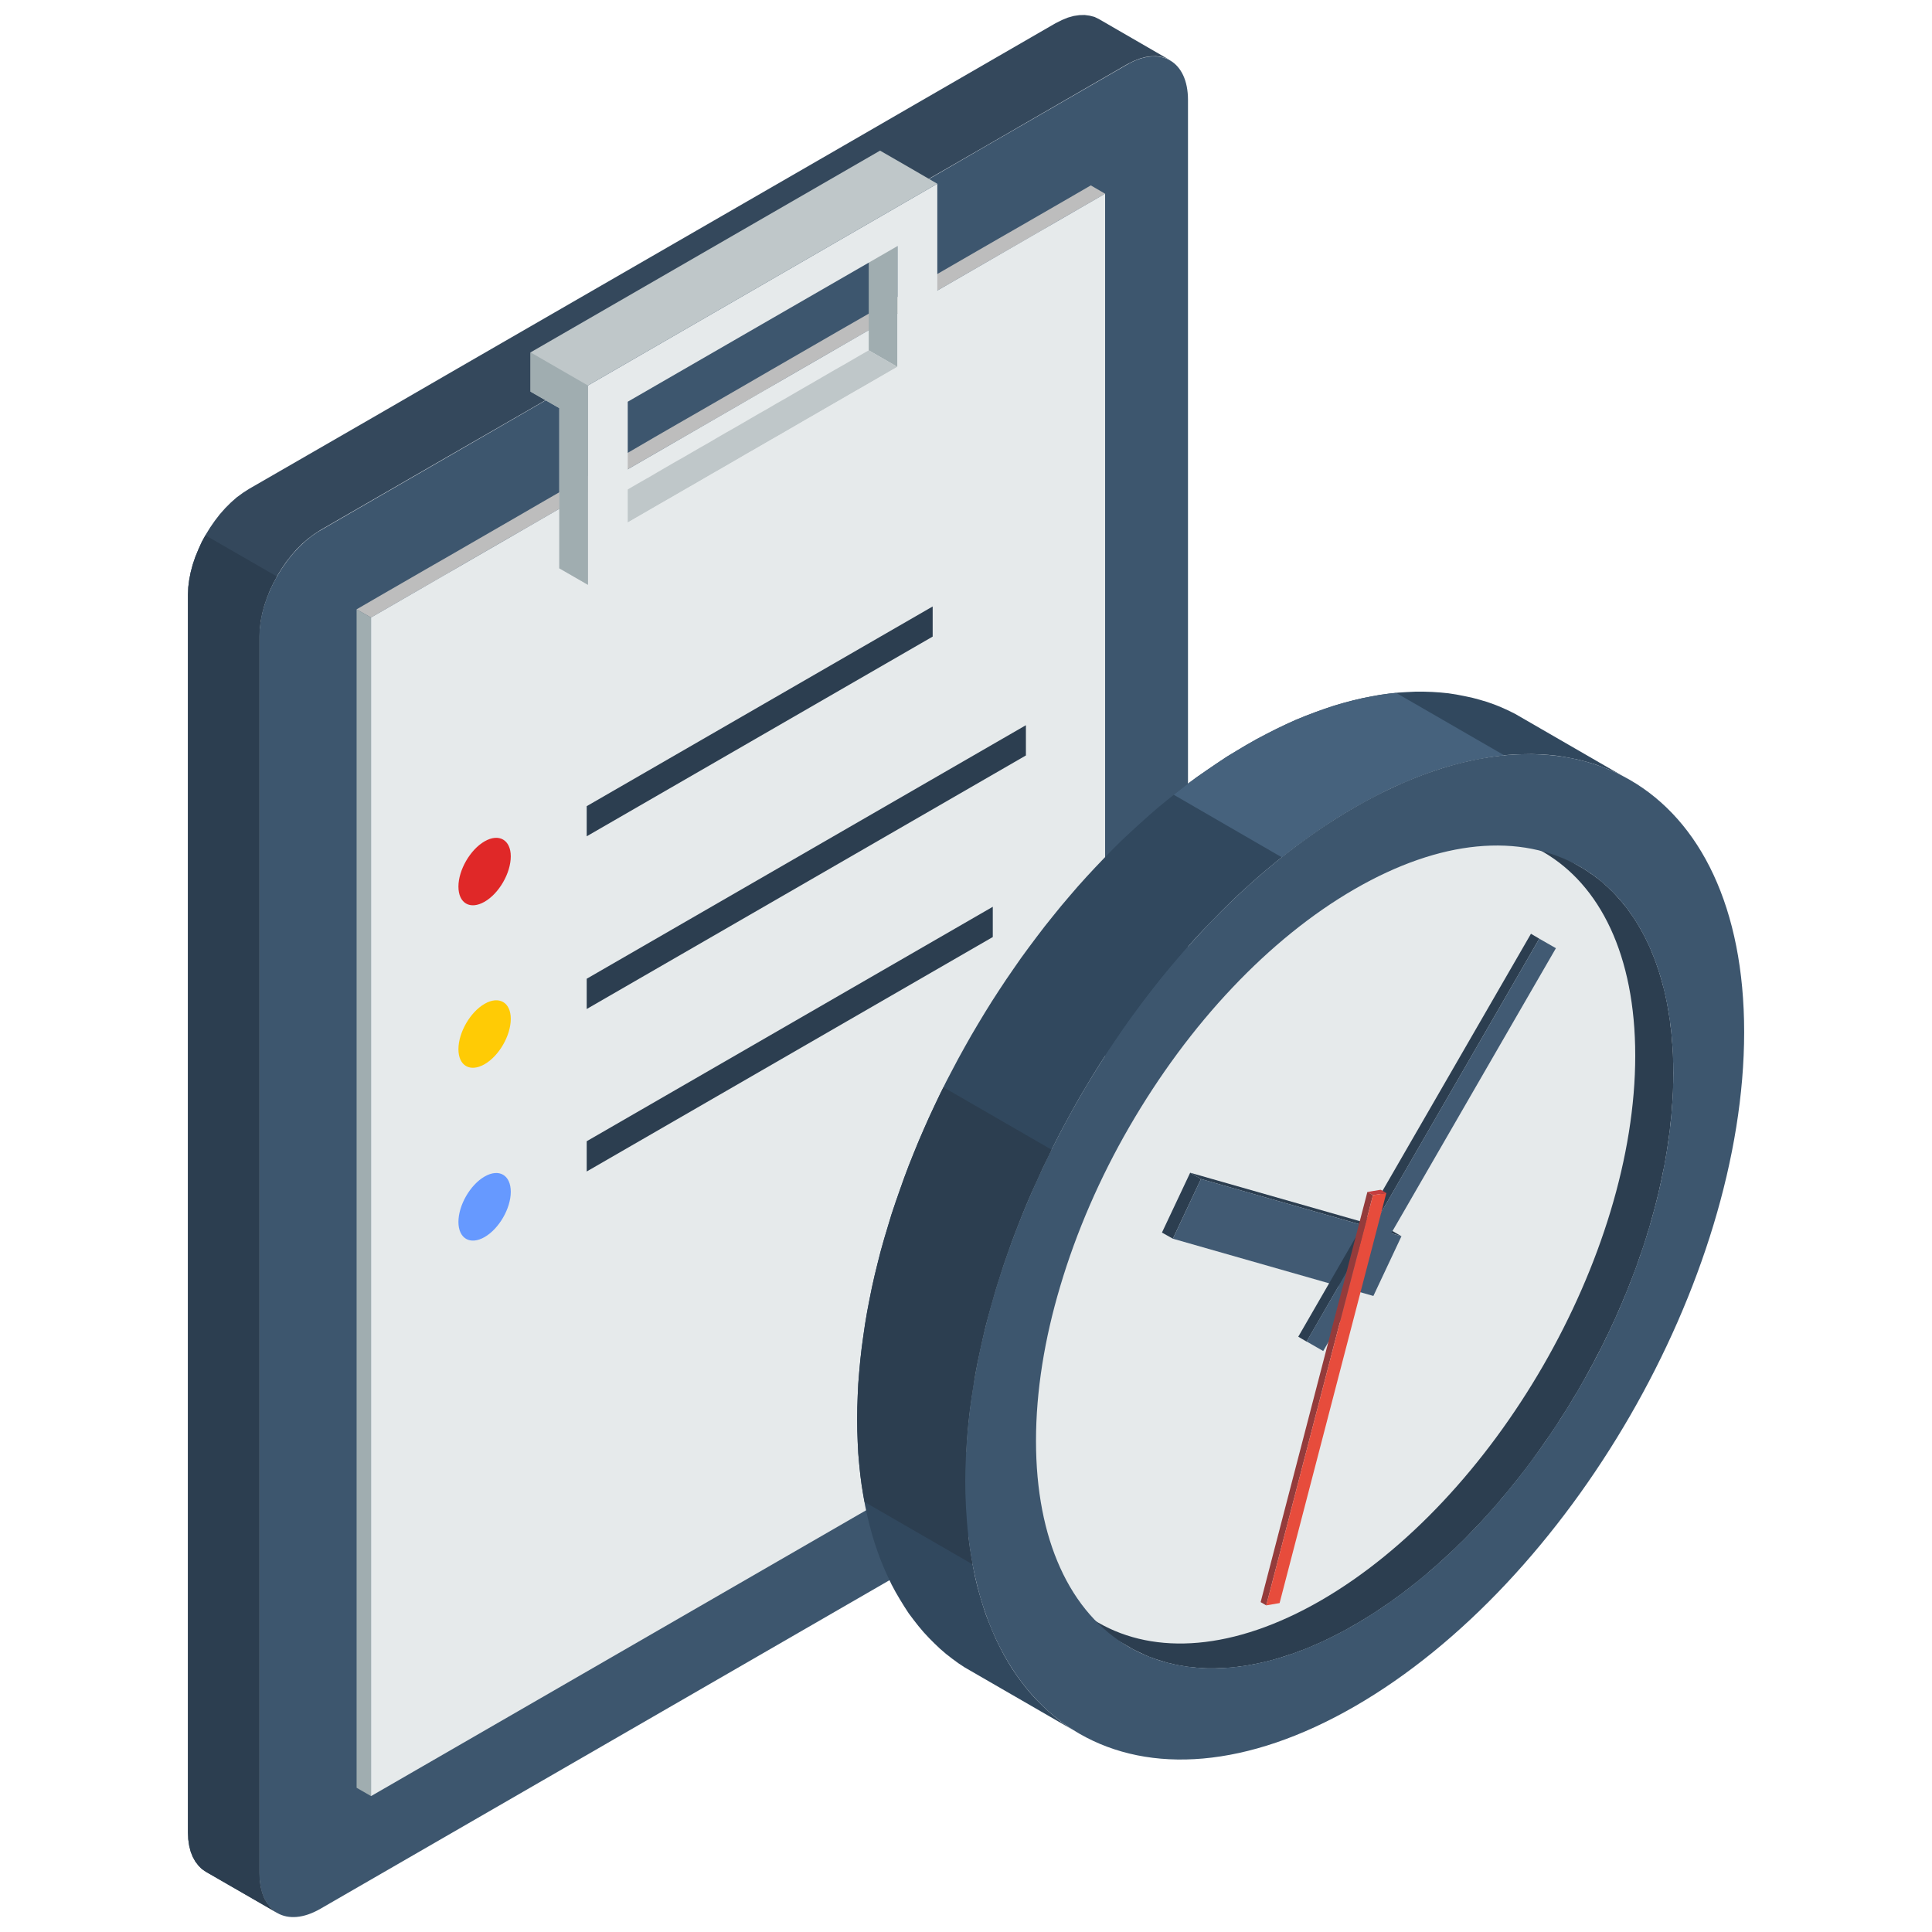 <?xml version="1.0" encoding="utf-8"?>
<!-- Generator: Adobe Illustrator 26.0.3, SVG Export Plug-In . SVG Version: 6.00 Build 0)  -->
<svg version="1.1" id="_x2014_ÎÓÈ_x5F_1" xmlns="http://www.w3.org/2000/svg" xmlns:xlink="http://www.w3.org/1999/xlink"
	 x="0px" y="0px" viewBox="0 0 141.73 141.73" style="enable-background:new 0 0 141.73 141.73;" xml:space="preserve">
<style type="text/css">
	.st0{opacity:3.300000e-03;fill-rule:evenodd;clip-rule:evenodd;fill:#040507;}
	.st1{opacity:0.01;fill-rule:evenodd;clip-rule:evenodd;fill:#0B0E14;}
	.st2{opacity:0.017;fill-rule:evenodd;clip-rule:evenodd;fill:#131822;}
	.st3{opacity:0.023;fill-rule:evenodd;clip-rule:evenodd;fill:#1B2230;}
	.st4{opacity:0.03;fill-rule:evenodd;clip-rule:evenodd;fill:#232C3F;}
	.st5{opacity:0.037;fill-rule:evenodd;clip-rule:evenodd;fill:#2B374D;}
	.st6{opacity:0.043;fill-rule:evenodd;clip-rule:evenodd;fill:#34415C;}
	.st7{fill-rule:evenodd;clip-rule:evenodd;fill:#00B3DB;}
	.st8{fill-rule:evenodd;clip-rule:evenodd;fill:#D7F4FA;}
	.st9{fill-rule:evenodd;clip-rule:evenodd;fill:#415E73;}
	.st10{fill-rule:evenodd;clip-rule:evenodd;fill:#2C3E50;}
	.st11{opacity:6.700000e-03;fill-rule:evenodd;clip-rule:evenodd;fill:#080A0D;}
	.st12{opacity:0.013;fill-rule:evenodd;clip-rule:evenodd;fill:#0F131B;}
	.st13{opacity:0.02;fill-rule:evenodd;clip-rule:evenodd;fill:#171D29;}
	.st14{opacity:0.027;fill-rule:evenodd;clip-rule:evenodd;fill:#1F2737;}
	.st15{opacity:0.033;fill-rule:evenodd;clip-rule:evenodd;fill:#273246;}
	.st16{opacity:0.04;fill-rule:evenodd;clip-rule:evenodd;fill:#2F3C54;}
	.st17{opacity:0.047;fill-rule:evenodd;clip-rule:evenodd;fill:#384763;}
	.st18{fill-rule:evenodd;clip-rule:evenodd;fill:#DFEDF0;}
	.st19{fill-rule:evenodd;clip-rule:evenodd;fill:#70913F;}
	.st20{fill-rule:evenodd;clip-rule:evenodd;fill:#BF4A3D;}
	.st21{fill-rule:evenodd;clip-rule:evenodd;fill:#943B3B;}
	.st22{fill-rule:evenodd;clip-rule:evenodd;fill:#F0B11D;}
	.st23{fill-rule:evenodd;clip-rule:evenodd;fill:#D19917;}
	.st24{fill-rule:evenodd;clip-rule:evenodd;fill:#B3B8BA;}
	.st25{fill-rule:evenodd;clip-rule:evenodd;fill:#CCCCCC;}
	.st26{fill-rule:evenodd;clip-rule:evenodd;fill:#677475;}
	.st27{fill-rule:evenodd;clip-rule:evenodd;fill:#30383B;}
	.st28{fill-rule:evenodd;clip-rule:evenodd;fill:#4E5A5E;}
	.st29{fill-rule:evenodd;clip-rule:evenodd;fill:#E6EAEB;}
	.st30{fill-rule:evenodd;clip-rule:evenodd;fill:#9C9C9C;}
	.st31{fill-rule:evenodd;clip-rule:evenodd;fill:#29648C;}
	.st32{fill-rule:evenodd;clip-rule:evenodd;fill:#2192FC;}
	.st33{fill-rule:evenodd;clip-rule:evenodd;fill:#2D7DB3;}
	.st34{fill-rule:evenodd;clip-rule:evenodd;fill:#FFCB05;}
	.st35{fill-rule:evenodd;clip-rule:evenodd;fill:#C5CCD1;}
	.st36{fill-rule:evenodd;clip-rule:evenodd;fill:#BDBDBD;}
	.st37{fill-rule:evenodd;clip-rule:evenodd;fill:#BDC3C7;}
	.st38{fill-rule:evenodd;clip-rule:evenodd;fill:#34485C;}
	.st39{fill-rule:evenodd;clip-rule:evenodd;fill:#3D566E;}
	.st40{fill-rule:evenodd;clip-rule:evenodd;fill:#415A73;}
	.st41{fill-rule:evenodd;clip-rule:evenodd;fill:#C43E3F;}
	.st42{fill-rule:evenodd;clip-rule:evenodd;fill:#4B6680;}
	.st43{fill-rule:evenodd;clip-rule:evenodd;fill:#324557;}
	.st44{fill-rule:evenodd;clip-rule:evenodd;fill:#29394A;}
	.st45{fill-rule:evenodd;clip-rule:evenodd;fill:#E6E6E6;}
	.st46{fill-rule:evenodd;clip-rule:evenodd;fill:#878E8F;}
	.st47{fill-rule:evenodd;clip-rule:evenodd;fill:#676F70;}
	.st48{fill-rule:evenodd;clip-rule:evenodd;fill:#587796;}
	.st49{fill-rule:evenodd;clip-rule:evenodd;fill:#666666;}
	.st50{fill-rule:evenodd;clip-rule:evenodd;fill:#FF0000;}
	.st51{fill-rule:evenodd;clip-rule:evenodd;fill:#C23E2D;}
	.st52{fill-rule:evenodd;clip-rule:evenodd;fill:#F25E4B;}
	.st53{fill-rule:evenodd;clip-rule:evenodd;fill:#F08173;}
	.st54{fill-rule:evenodd;clip-rule:evenodd;fill:#F7705E;}
	.st55{fill-rule:evenodd;clip-rule:evenodd;fill:#CC4E3D;}
	.st56{fill-rule:evenodd;clip-rule:evenodd;fill:#AB4032;}
	.st57{fill-rule:evenodd;clip-rule:evenodd;fill:#60B1E8;}
	.st58{fill-rule:evenodd;clip-rule:evenodd;fill:#51C4B1;}
	.st59{fill-rule:evenodd;clip-rule:evenodd;fill:#E3CCA4;}
	.st60{fill-rule:evenodd;clip-rule:evenodd;fill:#FFE7BD;}
	.st61{fill-rule:evenodd;clip-rule:evenodd;fill:#263D52;}
	.st62{fill-rule:evenodd;clip-rule:evenodd;fill:#344E66;}
	.st63{fill-rule:evenodd;clip-rule:evenodd;fill:#46A696;}
	.st64{fill-rule:evenodd;clip-rule:evenodd;fill:#D1EAF0;}
	.st65{fill-rule:evenodd;clip-rule:evenodd;fill:#A3C0C7;}
	.st66{fill-rule:evenodd;clip-rule:evenodd;fill:#3F5973;}
	.st67{fill-rule:evenodd;clip-rule:evenodd;fill:#CCBC97;}
	.st68{fill-rule:evenodd;clip-rule:evenodd;fill:#E74C3C;}
	.st69{fill-rule:evenodd;clip-rule:evenodd;fill:#A82C1E;}
	.st70{fill-rule:evenodd;clip-rule:evenodd;fill:#C0392B;}
	.st71{fill-rule:evenodd;clip-rule:evenodd;fill:#FFFFFF;}
	.st72{fill-rule:evenodd;clip-rule:evenodd;fill:#E0BBB6;}
	.st73{fill-rule:evenodd;clip-rule:evenodd;fill:#F5A198;}
	.st74{fill-rule:evenodd;clip-rule:evenodd;fill:#B02F21;}
	.st75{fill-rule:evenodd;clip-rule:evenodd;fill:#E9F0F5;}
	.st76{fill-rule:evenodd;clip-rule:evenodd;fill:#40A5BA;}
	.st77{fill-rule:evenodd;clip-rule:evenodd;fill:#BBC2C7;}
	.st78{fill-rule:evenodd;clip-rule:evenodd;fill:#E1E8ED;}
	.st79{fill-rule:evenodd;clip-rule:evenodd;fill:#F5F5F5;}
	.st80{fill-rule:evenodd;clip-rule:evenodd;fill:#ED7163;}
	.st81{fill-rule:evenodd;clip-rule:evenodd;fill:#73BCE3;}
	.st82{fill-rule:evenodd;clip-rule:evenodd;fill:#A2DBFA;}
	.st83{fill-rule:evenodd;clip-rule:evenodd;fill:#6AA8D0;}
	.st84{fill-rule:evenodd;clip-rule:evenodd;fill:#83BADF;}
	.st85{fill-rule:evenodd;clip-rule:evenodd;fill:#40BDE0;}
	.st86{fill-rule:evenodd;clip-rule:evenodd;fill:#32AED0;}
	.st87{fill-rule:evenodd;clip-rule:evenodd;fill:#4CBEDE;}
	.st88{fill-rule:evenodd;clip-rule:evenodd;fill:#4BC4E6;}
	.st89{fill-rule:evenodd;clip-rule:evenodd;fill:#AFE3FF;}
	.st90{fill-rule:evenodd;clip-rule:evenodd;fill:#2BB7C4;}
	.st91{fill-rule:evenodd;clip-rule:evenodd;fill:#62E9F5;}
	.st92{fill-rule:evenodd;clip-rule:evenodd;fill:#D9D6D6;}
	.st93{fill-rule:evenodd;clip-rule:evenodd;fill:#EBEBEB;}
	.st94{fill-rule:evenodd;clip-rule:evenodd;fill:#C4A78B;}
	.st95{fill-rule:evenodd;clip-rule:evenodd;fill:#B19377;}
	.st96{fill-rule:evenodd;clip-rule:evenodd;fill:#997F67;}
	.st97{fill-rule:evenodd;clip-rule:evenodd;fill:#A3ADB5;}
	.st98{fill-rule:evenodd;clip-rule:evenodd;fill:#BFBFBF;}
	.st99{fill-rule:evenodd;clip-rule:evenodd;fill:#AFDFF0;}
	.st100{fill-rule:evenodd;clip-rule:evenodd;fill:#1C8A4A;}
	.st101{fill-rule:evenodd;clip-rule:evenodd;fill:#D0DEFA;}
	.st102{fill-rule:evenodd;clip-rule:evenodd;fill:#B4CCFA;}
	.st103{fill-rule:evenodd;clip-rule:evenodd;fill:#27AE60;}
	.st104{fill-rule:evenodd;clip-rule:evenodd;fill:#8DA4D1;}
	.st105{fill-rule:evenodd;clip-rule:evenodd;fill:#05883B;}
	.st106{fill-rule:evenodd;clip-rule:evenodd;fill:#2D77A8;}
	.st107{fill-rule:evenodd;clip-rule:evenodd;fill:#49A2DE;}
	.st108{fill-rule:evenodd;clip-rule:evenodd;fill:#5CAFE6;}
	.st109{fill-rule:evenodd;clip-rule:evenodd;fill:#73CDE6;}
	.st110{fill-rule:evenodd;clip-rule:evenodd;fill:#7CD4ED;}
	.st111{fill-rule:evenodd;clip-rule:evenodd;fill:#71CDE6;}
	.st112{fill-rule:evenodd;clip-rule:evenodd;fill:#4A92C2;}
	.st113{fill-rule:evenodd;clip-rule:evenodd;fill:#EBBA49;}
	.st114{fill-rule:evenodd;clip-rule:evenodd;fill:#8CE2FA;}
	.st115{fill-rule:evenodd;clip-rule:evenodd;fill:#5BA7D9;}
	.st116{fill-rule:evenodd;clip-rule:evenodd;fill:#97AAB8;}
	.st117{fill-rule:evenodd;clip-rule:evenodd;fill:#527391;}
	.st118{fill-rule:evenodd;clip-rule:evenodd;fill:#E2E2E2;}
	.st119{fill-rule:evenodd;clip-rule:evenodd;fill:#69B5E8;}
	.st120{fill-rule:evenodd;clip-rule:evenodd;fill:#44A3E3;}
	.st121{fill-rule:evenodd;clip-rule:evenodd;fill:#5EB3EB;}
	.st122{fill-rule:evenodd;clip-rule:evenodd;fill:#56ABE3;}
	.st123{fill-rule:evenodd;clip-rule:evenodd;fill:#325980;}
	.st124{fill-rule:evenodd;clip-rule:evenodd;fill:#3D6894;}
	.st125{fill-rule:evenodd;clip-rule:evenodd;fill:#45709C;}
	.st126{fill-rule:evenodd;clip-rule:evenodd;fill:#4D83BA;}
	.st127{fill-rule:evenodd;clip-rule:evenodd;fill:#9AE7FC;}
	.st128{fill-rule:evenodd;clip-rule:evenodd;fill:#364D63;}
	.st129{fill-rule:evenodd;clip-rule:evenodd;fill:#3097DB;}
	.st130{fill-rule:evenodd;clip-rule:evenodd;fill:#3290CF;}
	.st131{fill-rule:evenodd;clip-rule:evenodd;fill:#87DDF5;}
	.st132{fill-rule:evenodd;clip-rule:evenodd;fill:#4F6D8C;}
	.st133{fill-rule:evenodd;clip-rule:evenodd;fill:#899EA3;}
	.st134{fill-rule:evenodd;clip-rule:evenodd;fill:#99ABB0;}
	.st135{fill-rule:evenodd;clip-rule:evenodd;fill:#FAC13C;}
	.st136{fill-rule:evenodd;clip-rule:evenodd;fill:#DEA41B;}
	.st137{fill-rule:evenodd;clip-rule:evenodd;fill:#C49018;}
	.st138{fill-rule:evenodd;clip-rule:evenodd;fill:#BF9430;}
	.st139{fill-rule:evenodd;clip-rule:evenodd;fill:#BFC7C9;}
	.st140{fill-rule:evenodd;clip-rule:evenodd;fill:#222F3B;}
	.st141{fill-rule:evenodd;clip-rule:evenodd;fill:#293845;}
	.st142{fill-rule:evenodd;clip-rule:evenodd;fill:#40576E;}
	.st143{fill-rule:evenodd;clip-rule:evenodd;fill:#808080;}
	.st144{fill-rule:evenodd;clip-rule:evenodd;fill:#9EB4BA;}
	.st145{fill-rule:evenodd;clip-rule:evenodd;fill:#2980B9;}
	.st146{fill-rule:evenodd;clip-rule:evenodd;fill:#5298C7;}
	.st147{fill-rule:evenodd;clip-rule:evenodd;fill:#61B1E6;}
	.st148{fill-rule:evenodd;clip-rule:evenodd;fill:#41576E;}
	.st149{fill-rule:evenodd;clip-rule:evenodd;fill:#E65745;}
	.st150{fill-rule:evenodd;clip-rule:evenodd;fill:#4D4D4D;}
	.st151{fill-rule:evenodd;clip-rule:evenodd;fill:#889596;}
	.st152{fill-rule:evenodd;clip-rule:evenodd;fill:#9BC957;}
	.st153{fill-rule:evenodd;clip-rule:evenodd;fill:#6A8C38;}
	.st154{fill-rule:evenodd;clip-rule:evenodd;fill:#A3ADB3;}
	.st155{fill-rule:evenodd;clip-rule:evenodd;fill:#E8D5A7;}
	.st156{fill-rule:evenodd;clip-rule:evenodd;fill:#AB9665;}
	.st157{fill-rule:evenodd;clip-rule:evenodd;fill:#D44F3E;}
	.st158{fill-rule:evenodd;clip-rule:evenodd;fill:#16A085;}
	.st159{fill-rule:evenodd;clip-rule:evenodd;fill:#DBB04B;}
	.st160{fill-rule:evenodd;clip-rule:evenodd;fill:#FACC4D;}
	.st161{fill-rule:evenodd;clip-rule:evenodd;fill:#DFE7ED;}
	.st162{fill-rule:evenodd;clip-rule:evenodd;fill:#CCCCD4;}
	.st163{fill-rule:evenodd;clip-rule:evenodd;fill:#496682;}
	.st164{fill-rule:evenodd;clip-rule:evenodd;fill:#A8A6A6;}
	.st165{fill-rule:evenodd;clip-rule:evenodd;fill:#C2C2C2;}
	.st166{fill-rule:evenodd;clip-rule:evenodd;fill:#DBDBDB;}
	.st167{fill-rule:evenodd;clip-rule:evenodd;fill:#EDEDED;}
	.st168{fill-rule:evenodd;clip-rule:evenodd;fill:#C24534;}
	.st169{fill-rule:evenodd;clip-rule:evenodd;fill:#E65A47;}
	.st170{fill-rule:evenodd;clip-rule:evenodd;fill:#9E3636;}
	.st171{fill-rule:evenodd;clip-rule:evenodd;fill:#F2513F;}
	.st172{fill-rule:evenodd;clip-rule:evenodd;fill:#C93E3E;}
	.st173{fill-rule:evenodd;clip-rule:evenodd;fill:#A6AEB3;}
	.st174{fill-rule:evenodd;clip-rule:evenodd;fill:#F5F9FA;}
	.st175{fill-rule:evenodd;clip-rule:evenodd;fill:#3E566E;}
	.st176{fill-rule:evenodd;clip-rule:evenodd;fill:#4A637D;}
	.st177{fill-rule:evenodd;clip-rule:evenodd;fill:#6EBCC6;}
	.st178{fill-rule:evenodd;clip-rule:evenodd;fill:#BCC5CC;}
	.st179{fill-rule:evenodd;clip-rule:evenodd;fill:#334A61;}
	.st180{fill-rule:evenodd;clip-rule:evenodd;fill:#E8D6AC;}
	.st181{fill-rule:evenodd;clip-rule:evenodd;fill:#E6B543;}
	.st182{fill-rule:evenodd;clip-rule:evenodd;fill:#E67265;}
	.st183{fill-rule:evenodd;clip-rule:evenodd;fill:#F54531;}
	.st184{fill-rule:evenodd;clip-rule:evenodd;fill:#FA8C7F;}
	.st185{fill-rule:evenodd;clip-rule:evenodd;fill:#F05848;}
	.st186{fill-rule:evenodd;clip-rule:evenodd;fill:#EB4A38;}
	.st187{fill-rule:evenodd;clip-rule:evenodd;fill:#F76656;}
	.st188{fill-rule:evenodd;clip-rule:evenodd;fill:#DE5749;}
	.st189{fill-rule:evenodd;clip-rule:evenodd;fill:#FF634F;}
	.st190{fill-rule:evenodd;clip-rule:evenodd;fill:#FFAA9D;}
	.st191{fill-rule:evenodd;clip-rule:evenodd;fill:#BA3A3A;}
	.st192{fill-rule:evenodd;clip-rule:evenodd;fill:#167A40;}
	.st193{fill-rule:evenodd;clip-rule:evenodd;fill:#0C4A26;}
	.st194{fill-rule:evenodd;clip-rule:evenodd;fill:#8C2626;}
	.st195{fill-rule:evenodd;clip-rule:evenodd;fill:#D1A43D;}
	.st196{fill-rule:evenodd;clip-rule:evenodd;fill:#EDBF53;}
	.st197{fill-rule:evenodd;clip-rule:evenodd;fill:#C79D3A;}
	.st198{fill-rule:evenodd;clip-rule:evenodd;fill:#62B5ED;}
	.st199{fill-rule:evenodd;clip-rule:evenodd;fill:#DEB24C;}
	.st200{fill-rule:evenodd;clip-rule:evenodd;fill:#FCD57C;}
	.st201{fill-rule:evenodd;clip-rule:evenodd;fill:#90B853;}
	.st202{fill-rule:evenodd;clip-rule:evenodd;fill:#B5E075;}
	.st203{fill-rule:evenodd;clip-rule:evenodd;fill:#F5BE3D;}
	.st204{fill-rule:evenodd;clip-rule:evenodd;fill:#FFDC6A;}
	.st205{fill-rule:evenodd;clip-rule:evenodd;fill:#ABB3B5;}
	.st206{fill-rule:evenodd;clip-rule:evenodd;fill:#BF944A;}
	.st207{fill-rule:evenodd;clip-rule:evenodd;fill:#CFA45B;}
	.st208{fill-rule:evenodd;clip-rule:evenodd;fill:#99783F;}
	.st209{fill-rule:evenodd;clip-rule:evenodd;fill:#806537;}
	.st210{fill-rule:evenodd;clip-rule:evenodd;fill:#FFD324;}
	.st211{fill-rule:evenodd;clip-rule:evenodd;fill:#E3B603;}
	.st212{fill-rule:evenodd;clip-rule:evenodd;fill:#F4F4F4;}
	.st213{fill-rule:evenodd;clip-rule:evenodd;fill:#D1A90B;}
	.st214{fill-rule:evenodd;clip-rule:evenodd;fill:#31485E;}
	.st215{fill-rule:evenodd;clip-rule:evenodd;fill:#C7A044;}
	.st216{fill-rule:evenodd;clip-rule:evenodd;fill:#5692A8;}
	.st217{fill-rule:evenodd;clip-rule:evenodd;fill:#AB3728;}
	.st218{fill-rule:evenodd;clip-rule:evenodd;fill:#C3CACF;}
	.st219{fill-rule:evenodd;clip-rule:evenodd;fill:#C94C3C;}
	.st220{fill-rule:evenodd;clip-rule:evenodd;fill:#B7BCBD;}
	.st221{fill-rule:evenodd;clip-rule:evenodd;fill:#395066;}
	.st222{fill-rule:evenodd;clip-rule:evenodd;fill:#47637D;}
	.st223{fill-rule:evenodd;clip-rule:evenodd;fill:#E3E6E8;}
	.st224{fill-rule:evenodd;clip-rule:evenodd;fill:#557391;}
	.st225{fill-rule:evenodd;clip-rule:evenodd;fill:#FFD94F;}
	.st226{fill-rule:evenodd;clip-rule:evenodd;fill:#C4A00F;}
	.st227{fill-rule:evenodd;clip-rule:evenodd;fill:#D9AF3C;}
	.st228{fill-rule:evenodd;clip-rule:evenodd;fill:#56728C;}
	.st229{fill-rule:evenodd;clip-rule:evenodd;fill:#52708C;}
	.st230{fill-rule:evenodd;clip-rule:evenodd;fill:#739ABF;}
	.st231{fill-rule:evenodd;clip-rule:evenodd;fill:#BA3D3D;}
	.st232{fill-rule:evenodd;clip-rule:evenodd;fill:#DE4545;}
	.st233{fill-rule:evenodd;clip-rule:evenodd;fill:#FA7664;}
	.st234{fill-rule:evenodd;clip-rule:evenodd;fill:#473526;}
	.st235{fill-rule:evenodd;clip-rule:evenodd;fill:#755032;}
	.st236{fill-rule:evenodd;clip-rule:evenodd;fill:#CFBE95;}
	.st237{fill-rule:evenodd;clip-rule:evenodd;fill:#88B04C;}
	.st238{fill-rule:evenodd;clip-rule:evenodd;fill:#80A648;}
	.st239{fill-rule:evenodd;clip-rule:evenodd;fill:#A6B0B3;}
	.st240{fill-rule:evenodd;clip-rule:evenodd;fill:#DCDCDC;}
	.st241{fill-rule:evenodd;clip-rule:evenodd;fill:#A2BAE8;}
	.st242{fill-rule:evenodd;clip-rule:evenodd;fill:#597B9C;}
	.st243{fill-rule:evenodd;clip-rule:evenodd;fill:#BAB8B8;}
	.st244{fill-rule:evenodd;clip-rule:evenodd;fill:#E02828;}
	.st245{fill-rule:evenodd;clip-rule:evenodd;fill:#6699FF;}
	.st246{fill-rule:evenodd;clip-rule:evenodd;fill:#2BA2C3;}
	.st247{fill-rule:evenodd;clip-rule:evenodd;fill:#61D5F5;}
	.st248{fill-rule:evenodd;clip-rule:evenodd;fill:#6BBDE4;}
	.st249{fill-rule:evenodd;clip-rule:evenodd;fill:#98E9FF;}
	.st250{fill-rule:evenodd;clip-rule:evenodd;fill:#A3F2FF;}
	.st251{fill-rule:evenodd;clip-rule:evenodd;fill:#304559;}
	.st252{fill-rule:evenodd;clip-rule:evenodd;fill:#CC9706;}
	.st253{fill-rule:evenodd;clip-rule:evenodd;fill:#A2E1F2;}
	.st254{fill-rule:evenodd;clip-rule:evenodd;fill:#9B59B6;}
	.st255{fill-rule:evenodd;clip-rule:evenodd;fill:#557696;}
	.st256{fill-rule:evenodd;clip-rule:evenodd;fill:#A8A3A3;}
	.st257{fill-rule:evenodd;clip-rule:evenodd;fill:#1A1A1A;}
	.st258{fill-rule:evenodd;clip-rule:evenodd;fill:#0B0B0F;}
	.st259{fill-rule:evenodd;clip-rule:evenodd;fill:#E0B712;}
	.st260{fill-rule:evenodd;clip-rule:evenodd;fill:#A6392D;}
	.st261{fill-rule:evenodd;clip-rule:evenodd;fill:#999999;}
	.st262{fill-rule:evenodd;clip-rule:evenodd;fill:#D14232;}
	.st263{fill-rule:evenodd;clip-rule:evenodd;fill:#A0ADB0;}
	.st264{fill-rule:evenodd;clip-rule:evenodd;fill:#44ABC7;}
	.st265{fill-rule:evenodd;clip-rule:evenodd;fill:#2B3D4F;}
	.st266{fill-rule:evenodd;clip-rule:evenodd;fill:#537594;}
	.st267{fill-rule:evenodd;clip-rule:evenodd;fill:#D5DCDE;}
	.st268{fill-rule:evenodd;clip-rule:evenodd;fill:#C8D2D4;}
	.st269{fill-rule:evenodd;clip-rule:evenodd;fill:#B33D30;}
	.st270{fill-rule:evenodd;clip-rule:evenodd;fill:#547696;}
	.st271{fill-rule:evenodd;clip-rule:evenodd;fill:#7B8C91;}
	.st272{fill-rule:evenodd;clip-rule:evenodd;fill:#E8B02C;}
	.st273{fill-rule:evenodd;clip-rule:evenodd;fill:#D49D1E;}
	.st274{fill-rule:evenodd;clip-rule:evenodd;fill:#475357;}
	.st275{fill-rule:evenodd;clip-rule:evenodd;fill:#0D8FB3;}
	.st276{fill-rule:evenodd;clip-rule:evenodd;fill:#067796;}
	.st277{fill-rule:evenodd;clip-rule:evenodd;fill:#0D99BF;}
	.st278{fill-rule:evenodd;clip-rule:evenodd;fill:#8CB0D4;}
	.st279{fill-rule:evenodd;clip-rule:evenodd;fill:#ACBEBF;}
	.st280{fill-rule:evenodd;clip-rule:evenodd;fill:#FFED00;}
	.st281{fill-rule:evenodd;clip-rule:evenodd;fill:#FF601B;}
	.st282{fill-rule:evenodd;clip-rule:evenodd;fill:#977042;}
	.st283{fill-rule:evenodd;clip-rule:evenodd;fill:#AA8150;}
	.st284{fill-rule:evenodd;clip-rule:evenodd;fill:#224972;}
	.st285{fill-rule:evenodd;clip-rule:evenodd;fill:#D1C098;}
	.st286{fill-rule:evenodd;clip-rule:evenodd;fill:#F79903;}
	.st287{fill-rule:evenodd;clip-rule:evenodd;fill:#947050;}
	.st288{fill-rule:evenodd;clip-rule:evenodd;fill:#6D99C2;}
	.st289{fill-rule:evenodd;clip-rule:evenodd;fill:#298C52;}
	.st290{fill-rule:evenodd;clip-rule:evenodd;fill:#C2AC78;}
	.st291{fill-rule:evenodd;clip-rule:evenodd;fill:#FFE0A6;}
	.st292{fill-rule:evenodd;clip-rule:evenodd;fill:#5E7D85;}
	.st293{fill-rule:evenodd;clip-rule:evenodd;fill:#4D717A;}
	.st294{fill-rule:evenodd;clip-rule:evenodd;fill:#3B3939;}
	.st295{fill-rule:evenodd;clip-rule:evenodd;fill:#575555;}
	.st296{fill-rule:evenodd;clip-rule:evenodd;fill:#4D3512;}
	.st297{fill-rule:evenodd;clip-rule:evenodd;fill:#1D2C3B;}
	.st298{fill-rule:evenodd;clip-rule:evenodd;fill:#C29C44;}
	.st299{fill-rule:evenodd;clip-rule:evenodd;fill:#E3B74F;}
	.st300{fill-rule:evenodd;clip-rule:evenodd;fill:#F2C866;}
	.st301{fill-rule:evenodd;clip-rule:evenodd;fill:#D4C5A3;}
	.st302{fill-rule:evenodd;clip-rule:evenodd;fill:#22303D;}
	.st303{fill-rule:evenodd;clip-rule:evenodd;fill:#93939C;}
	.st304{fill-rule:evenodd;clip-rule:evenodd;fill:#C2CED1;}
	.st305{fill-rule:evenodd;clip-rule:evenodd;fill:#B2C1C4;}
	.st306{fill-rule:evenodd;clip-rule:evenodd;fill:#C8CFD4;}
	.st307{fill-rule:evenodd;clip-rule:evenodd;fill:#9EA4A8;}
	.st308{fill-rule:evenodd;clip-rule:evenodd;fill:#F2CD46;}
	.st309{fill-rule:evenodd;clip-rule:evenodd;fill:#D1AF27;}
	.st310{fill-rule:evenodd;clip-rule:evenodd;fill:#1F7D46;}
	.st311{fill-rule:evenodd;clip-rule:evenodd;fill:#FFE6A3;}
	.st312{fill-rule:evenodd;clip-rule:evenodd;fill:#626F70;}
	.st313{fill-rule:evenodd;clip-rule:evenodd;fill:#405D79;}
	.st314{fill-rule:evenodd;clip-rule:evenodd;fill:#DE8E0D;}
	.st315{fill-rule:evenodd;clip-rule:evenodd;fill:#1C2833;}
	.st316{fill-rule:evenodd;clip-rule:evenodd;fill:#849CC9;}
	.st317{fill-rule:evenodd;clip-rule:evenodd;fill:#5E5E69;}
	.st318{fill-rule:evenodd;clip-rule:evenodd;fill:#737380;}
	.st319{fill-rule:evenodd;clip-rule:evenodd;fill:#80808F;}
	.st320{fill-rule:evenodd;clip-rule:evenodd;fill:#676775;}
	.st321{fill-rule:evenodd;clip-rule:evenodd;fill:#1E1E24;}
	.st322{fill-rule:evenodd;clip-rule:evenodd;fill:#90A8D4;}
	.st323{fill-rule:evenodd;clip-rule:evenodd;fill:#3B3B45;}
	.st324{fill-rule:evenodd;clip-rule:evenodd;fill:#7F8C8D;}
	.st325{fill-rule:evenodd;clip-rule:evenodd;fill:#C7A585;}
	.st326{fill-rule:evenodd;clip-rule:evenodd;fill:#967B62;}
	.st327{fill-rule:evenodd;clip-rule:evenodd;fill:#75624F;}
	.st328{fill-rule:evenodd;clip-rule:evenodd;fill:#AFB6B8;}
	.st329{fill-rule:evenodd;clip-rule:evenodd;fill:#1B2630;}
	.st330{fill-rule:evenodd;clip-rule:evenodd;fill:#233240;}
	.st331{fill-rule:evenodd;clip-rule:evenodd;fill:#41607D;}
	.st332{fill-rule:evenodd;clip-rule:evenodd;fill:#6995BF;}
	.st333{fill-rule:evenodd;clip-rule:evenodd;fill:#B8BFC4;}
	.st334{fill-rule:evenodd;clip-rule:evenodd;fill:#1D2833;}
	.st335{fill-rule:evenodd;clip-rule:evenodd;fill:#6E93B8;}
	.st336{fill-rule:evenodd;clip-rule:evenodd;fill:#5A7B99;}
	.st337{fill-rule:evenodd;clip-rule:evenodd;fill:#5C83A8;}
	.st338{fill-rule:evenodd;clip-rule:evenodd;fill:#4C6C8C;}
	.st339{fill-rule:evenodd;clip-rule:evenodd;fill:#BF392A;}
	.st340{fill-rule:evenodd;clip-rule:evenodd;fill:#D4BE8C;}
	.st341{fill-rule:evenodd;clip-rule:evenodd;fill:#AB9667;}
	.st342{fill-rule:evenodd;clip-rule:evenodd;fill:#E0D210;}
	.st343{fill-rule:evenodd;clip-rule:evenodd;fill:#C49F0C;}
	.st344{fill-rule:evenodd;clip-rule:evenodd;fill:#A8890D;}
	.st345{fill-rule:evenodd;clip-rule:evenodd;fill:#FFF896;}
	.st346{fill-rule:evenodd;clip-rule:evenodd;fill:#F7A816;}
	.st347{fill-rule:evenodd;clip-rule:evenodd;fill:#DB9411;}
	.st348{fill-rule:evenodd;clip-rule:evenodd;fill:#E89F17;}
	.st349{fill-rule:evenodd;clip-rule:evenodd;fill:#E6A122;}
	.st350{fill-rule:evenodd;clip-rule:evenodd;fill:#9EE0F2;}
	.st351{fill-rule:evenodd;clip-rule:evenodd;fill:#F0A822;}
	.st352{fill-rule:evenodd;clip-rule:evenodd;fill:#FCB42D;}
	.st353{fill-rule:evenodd;clip-rule:evenodd;fill:#FFBF47;}
	.st354{fill-rule:evenodd;clip-rule:evenodd;fill:#7FDFFA;}
	.st355{fill-rule:evenodd;clip-rule:evenodd;fill:#FFB62E;}
	.st356{fill-rule:evenodd;clip-rule:evenodd;fill:#DB991F;}
	.st357{fill-rule:evenodd;clip-rule:evenodd;fill:#8F765E;}
	.st358{fill-rule:evenodd;clip-rule:evenodd;fill:#5C6869;}
	.st359{fill-rule:evenodd;clip-rule:evenodd;fill:#728082;}
	.st360{fill-rule:evenodd;clip-rule:evenodd;fill:#CF3A29;}
	.st361{fill-rule:evenodd;clip-rule:evenodd;fill:#9FB2B3;}
	.st362{fill-rule:evenodd;clip-rule:evenodd;fill:#E65959;}
	.st363{fill-rule:evenodd;clip-rule:evenodd;fill:#5BAADE;}
	.st364{fill-rule:evenodd;clip-rule:evenodd;fill:#BCC1C2;}
	.st365{fill-rule:evenodd;clip-rule:evenodd;fill:#B4B9BA;}
	.st366{fill-rule:evenodd;clip-rule:evenodd;fill:#384F66;}
	.st367{fill-rule:evenodd;clip-rule:evenodd;fill:#DBDDDE;}
	.st368{fill-rule:evenodd;clip-rule:evenodd;fill:#A81C1C;}
	.st369{fill-rule:evenodd;clip-rule:evenodd;fill:#D0D7D9;}
	.st370{fill-rule:evenodd;clip-rule:evenodd;fill:#A1A7A8;}
	.st371{fill-rule:evenodd;clip-rule:evenodd;fill:#C2BCBC;}
	.st372{fill-rule:evenodd;clip-rule:evenodd;fill:#BCC1C4;}
	.st373{fill-rule:evenodd;clip-rule:evenodd;fill:#D6D3D3;}
	.st374{fill-rule:evenodd;clip-rule:evenodd;fill:#939A9E;}
	.st375{fill-rule:evenodd;clip-rule:evenodd;fill:#5E6B6E;}
	.st376{fill-rule:evenodd;clip-rule:evenodd;fill:#DEDBDB;}
	.st377{fill-rule:evenodd;clip-rule:evenodd;fill:#B2C9CF;}
	.st378{fill-rule:evenodd;clip-rule:evenodd;fill:#798F94;}
	.st379{fill-rule:evenodd;clip-rule:evenodd;fill:#FACF6C;}
	.st380{fill-rule:evenodd;clip-rule:evenodd;fill:#59420F;}
	.st381{fill-rule:evenodd;clip-rule:evenodd;fill:#8C691C;}
	.st382{fill-rule:evenodd;clip-rule:evenodd;fill:#C79936;}
	.st383{fill-rule:evenodd;clip-rule:evenodd;fill:#9CA4A6;}
	.st384{fill-rule:evenodd;clip-rule:evenodd;fill:#5E9EB5;}
	.st385{fill-rule:evenodd;clip-rule:evenodd;fill:#2F393D;}
	.st386{fill-rule:evenodd;clip-rule:evenodd;fill:#455459;}
	.st387{fill-rule:evenodd;clip-rule:evenodd;fill:#8CA3A9;}
	.st388{fill-rule:evenodd;clip-rule:evenodd;fill:#63787D;}
	.st389{fill-rule:evenodd;clip-rule:evenodd;fill:#D4E3E6;}
	.st390{fill-rule:evenodd;clip-rule:evenodd;fill:#C1D1D5;}
	.st391{fill-rule:evenodd;clip-rule:evenodd;fill:#8BC9E0;}
	.st392{fill-rule:evenodd;clip-rule:evenodd;fill:#77B2C7;}
	.st393{fill-rule:evenodd;clip-rule:evenodd;fill:#996F0C;}
	.st394{fill-rule:evenodd;clip-rule:evenodd;fill:#475459;}
	.st395{fill-rule:evenodd;clip-rule:evenodd;fill:#334045;}
	.st396{fill-rule:evenodd;clip-rule:evenodd;fill:#D7D7D7;}
	.st397{fill-rule:evenodd;clip-rule:evenodd;fill:#536065;}
	.st398{fill-rule:evenodd;clip-rule:evenodd;fill:#F7F7F7;}
	.st399{fill-rule:evenodd;clip-rule:evenodd;fill:#1D0001;}
	.st400{fill-rule:evenodd;clip-rule:evenodd;fill:#D03D07;}
	.st401{fill-rule:evenodd;clip-rule:evenodd;fill:#E4511B;}
	.st402{fill-rule:evenodd;clip-rule:evenodd;fill:#F6632D;}
	.st403{fill-rule:evenodd;clip-rule:evenodd;fill:#A87748;}
	.st404{fill-rule:evenodd;clip-rule:evenodd;fill:#C2864E;}
	.st405{fill-rule:evenodd;clip-rule:evenodd;fill:#CF9055;}
	.st406{fill-rule:evenodd;clip-rule:evenodd;fill:#87613D;}
	.st407{fill-rule:evenodd;clip-rule:evenodd;fill:#66472A;}
	.st408{fill-rule:evenodd;clip-rule:evenodd;fill:#FFE7BA;}
	.st409{fill-rule:evenodd;clip-rule:evenodd;fill:#A7D661;}
	.st410{fill-rule:evenodd;clip-rule:evenodd;fill:#B1E06B;}
	.st411{fill-rule:evenodd;clip-rule:evenodd;fill:#57544E;}
	.st412{fill-rule:evenodd;clip-rule:evenodd;fill:#FCAE03;}
	.st413{fill-rule:evenodd;clip-rule:evenodd;fill:#0598FF;}
	.st414{fill-rule:evenodd;clip-rule:evenodd;fill:#21B4FF;}
	.st415{fill-rule:evenodd;clip-rule:evenodd;fill:#FFCA1F;}
	.st416{fill-rule:evenodd;clip-rule:evenodd;fill:#FFDE33;}
	.st417{fill-rule:evenodd;clip-rule:evenodd;fill:#35C8FF;}
	.st418{fill-rule:evenodd;clip-rule:evenodd;fill:#CFCFD3;}
	.st419{fill-rule:evenodd;clip-rule:evenodd;fill:#F5F2F2;}
	.st420{fill-rule:evenodd;clip-rule:evenodd;fill:#99382E;}
	.st421{fill-rule:evenodd;clip-rule:evenodd;fill:#F0BD46;}
	.st422{fill-rule:evenodd;clip-rule:evenodd;fill:#FAC852;}
	.st423{fill-rule:evenodd;clip-rule:evenodd;fill:#1F1F1F;}
	.st424{fill-rule:evenodd;clip-rule:evenodd;fill:#373737;}
	.st425{fill-rule:evenodd;clip-rule:evenodd;fill:#565658;}
	.st426{fill-rule:evenodd;clip-rule:evenodd;fill:#ECDDBC;}
	.st427{fill-rule:evenodd;clip-rule:evenodd;fill:#FCE8CA;}
	.st428{fill-rule:evenodd;clip-rule:evenodd;fill:#4B4B4D;}
	.st429{fill-rule:evenodd;clip-rule:evenodd;fill:#BA3B2C;}
	.st430{fill-rule:evenodd;clip-rule:evenodd;fill:#D98C0F;}
	.st431{fill-rule:evenodd;clip-rule:evenodd;fill:#CC8108;}
	.st432{fill-rule:evenodd;clip-rule:evenodd;fill:#C79F42;}
	.st433{fill-rule:evenodd;clip-rule:evenodd;fill:#75878C;}
	.st434{fill-rule:evenodd;clip-rule:evenodd;fill:#DEDEDE;}
	.st435{fill-rule:evenodd;clip-rule:evenodd;fill:#EDEAEA;}
	.st436{fill-rule:evenodd;clip-rule:evenodd;fill:#D4D2D2;}
	.st437{fill-rule:evenodd;clip-rule:evenodd;fill:#FCD272;}
	.st438{fill-rule:evenodd;clip-rule:evenodd;fill:#E6B950;}
	.st439{fill-rule:evenodd;clip-rule:evenodd;fill:#6189B3;}
	.st440{fill-rule:evenodd;clip-rule:evenodd;fill:#308AC7;}
	.st441{fill-rule:evenodd;clip-rule:evenodd;fill:#89B04D;}
	.st442{fill-rule:evenodd;clip-rule:evenodd;fill:#A67B17;}
	.st443{fill-rule:evenodd;clip-rule:evenodd;fill:#B59038;}
	.st444{fill-rule:evenodd;clip-rule:evenodd;fill:#647073;}
	.st445{fill-rule:evenodd;clip-rule:evenodd;fill:#88C5DB;}
	.st446{fill-rule:evenodd;clip-rule:evenodd;fill:#61A6BF;}
	.st447{fill-rule:evenodd;clip-rule:evenodd;fill:#9BE5FA;}
	.st448{fill-rule:evenodd;clip-rule:evenodd;fill:#7DBBD1;}
	.st449{fill-rule:evenodd;clip-rule:evenodd;fill:#F5CD70;}
	.st450{fill-rule:evenodd;clip-rule:evenodd;fill:#D1A641;}
	.st451{fill-rule:evenodd;clip-rule:evenodd;fill:#E3BC62;}
	.st452{fill-rule:evenodd;clip-rule:evenodd;fill:#CCA13D;}
	.st453{fill-rule:evenodd;clip-rule:evenodd;fill:#F5C24C;}
	.st454{fill-rule:evenodd;clip-rule:evenodd;fill:#C29836;}
	.st455{fill-rule:evenodd;clip-rule:evenodd;fill:#FCE1A1;}
	.st456{fill-rule:evenodd;clip-rule:evenodd;fill:#E8C064;}
	.st457{fill-rule:evenodd;clip-rule:evenodd;fill:#FAD57F;}
	.st458{fill-rule:evenodd;clip-rule:evenodd;fill:#CC7E74;}
	.st459{fill-rule:evenodd;clip-rule:evenodd;fill:#E8A49C;}
	.st460{fill-rule:evenodd;clip-rule:evenodd;fill:#E38D81;}
	.st461{fill-rule:evenodd;clip-rule:evenodd;fill:#BF7369;}
	.st462{fill-rule:evenodd;clip-rule:evenodd;fill:#CF8076;}
	.st463{fill-rule:evenodd;clip-rule:evenodd;fill:#F7B5AC;}
	.st464{fill-rule:evenodd;clip-rule:evenodd;fill:#D99086;}
	.st465{fill-rule:evenodd;clip-rule:evenodd;fill:#F2F2F2;}
	.st466{fill-rule:evenodd;clip-rule:evenodd;fill:#FCD988;}
	.st467{fill-rule:evenodd;clip-rule:evenodd;fill:#FFD269;}
	.st468{fill-rule:evenodd;clip-rule:evenodd;fill:#F0C663;}
	.st469{fill-rule:evenodd;clip-rule:evenodd;fill:#EBF1F5;}
	.st470{fill-rule:evenodd;clip-rule:evenodd;fill:#DADFE3;}
	.st471{fill-rule:evenodd;clip-rule:evenodd;fill:#DDE1E1;}
	.st472{fill-rule:evenodd;clip-rule:evenodd;fill:#F3F3F3;}
	.st473{fill-rule:evenodd;clip-rule:evenodd;fill:#646E75;}
	.st474{fill-rule:evenodd;clip-rule:evenodd;fill:#EBECEC;}
	.st475{fill-rule:evenodd;clip-rule:evenodd;fill:#8AD2ED;}
	.st476{fill-rule:evenodd;clip-rule:evenodd;fill:#A2DDF2;}
	.st477{fill-rule:evenodd;clip-rule:evenodd;fill:#B6E8FA;}
	.st478{fill-rule:evenodd;clip-rule:evenodd;fill:#205E87;}
	.st479{fill-rule:evenodd;clip-rule:evenodd;fill:#343B4A;}
	.st480{fill-rule:evenodd;clip-rule:evenodd;fill:#E67E22;}
	.st481{fill-rule:evenodd;clip-rule:evenodd;fill:#1F2730;}
	.st482{fill-rule:evenodd;clip-rule:evenodd;fill:#D18A17;}
	.st483{fill-rule:evenodd;clip-rule:evenodd;fill:#FFA91F;}
	.st484{fill-rule:evenodd;clip-rule:evenodd;fill:#E09316;}
	.st485{fill-rule:evenodd;clip-rule:evenodd;fill:#E89A1C;}
	.st486{fill-rule:evenodd;clip-rule:evenodd;fill:#F0A428;}
	.st487{fill-rule:evenodd;clip-rule:evenodd;fill:#632121;}
	.st488{fill-rule:evenodd;clip-rule:evenodd;fill:#7D7662;}
	.st489{fill-rule:evenodd;clip-rule:evenodd;fill:#223D30;}
	.st490{fill-rule:evenodd;clip-rule:evenodd;fill:#2C5039;}
	.st491{fill-rule:evenodd;clip-rule:evenodd;fill:#3D6E56;}
	.st492{fill-rule:evenodd;clip-rule:evenodd;fill:#33475C;}
	.st493{fill-rule:evenodd;clip-rule:evenodd;fill:#335C46;}
	.st494{fill-rule:evenodd;clip-rule:evenodd;fill:#4E916E;}
	.st495{fill-rule:evenodd;clip-rule:evenodd;fill:#40755A;}
	.st496{fill-rule:evenodd;clip-rule:evenodd;fill:#CC9F35;}
	.st497{fill-rule:evenodd;clip-rule:evenodd;fill:#C49B3D;}
	.st498{fill-rule:evenodd;clip-rule:evenodd;fill:#E99208;}
	.st499{fill-rule:evenodd;clip-rule:evenodd;fill:#C27700;}
	.st500{fill-rule:evenodd;clip-rule:evenodd;fill:#3A4447;}
	.st501{fill-rule:evenodd;clip-rule:evenodd;fill:#5F777D;}
	.st502{fill-rule:evenodd;clip-rule:evenodd;fill:#54696E;}
	.st503{fill-rule:evenodd;clip-rule:evenodd;fill:#9BA0A3;}
	.st504{fill-rule:evenodd;clip-rule:evenodd;fill:#C74637;}
	.st505{fill-rule:evenodd;clip-rule:evenodd;fill:#A8372A;}
	.st506{fill-rule:evenodd;clip-rule:evenodd;fill:#CFD1D1;}
	.st507{fill-rule:evenodd;clip-rule:evenodd;fill:#666565;}
	.st508{fill-rule:evenodd;clip-rule:evenodd;fill:#CFE0FF;}
	.st509{fill-rule:evenodd;clip-rule:evenodd;fill:#7488B0;}
	.st510{fill-rule:evenodd;clip-rule:evenodd;fill:#E4F2FF;}
	.st511{fill-rule:evenodd;clip-rule:evenodd;fill:#C8E0FF;}
	.st512{fill-rule:evenodd;clip-rule:evenodd;fill:#3BC274;}
	.st513{fill-rule:evenodd;clip-rule:evenodd;fill:#929C9E;}
	.st514{fill-rule:evenodd;clip-rule:evenodd;fill:#7FA34A;}
	.st515{fill-rule:evenodd;clip-rule:evenodd;fill:#AEDE66;}
	.st516{fill-rule:evenodd;clip-rule:evenodd;fill:#D1CACA;}
	.st517{fill-rule:evenodd;clip-rule:evenodd;fill:#82888A;}
	.st518{fill-rule:evenodd;clip-rule:evenodd;fill:#707E82;}
	.st519{fill-rule:evenodd;clip-rule:evenodd;fill:#687B82;}
	.st520{fill-rule:evenodd;clip-rule:evenodd;fill:#FAC955;}
	.st521{fill-rule:evenodd;clip-rule:evenodd;fill:#FAE257;}
	.st522{fill-rule:evenodd;clip-rule:evenodd;fill:#DBC755;}
	.st523{fill-rule:evenodd;clip-rule:evenodd;fill:#FCEC94;}
	.st524{fill-rule:evenodd;clip-rule:evenodd;fill:#EBD452;}
	.st525{fill-rule:evenodd;clip-rule:evenodd;fill:#F7E36F;}
	.st526{fill-rule:evenodd;clip-rule:evenodd;fill:#85846A;}
	.st527{fill-rule:evenodd;clip-rule:evenodd;fill:#595847;}
	.st528{fill-rule:evenodd;clip-rule:evenodd;fill:#827E68;}
	.st529{fill-rule:evenodd;clip-rule:evenodd;fill:#B5AF8B;}
	.st530{fill-rule:evenodd;clip-rule:evenodd;fill:#AB3B2E;}
	.st531{fill-rule:evenodd;clip-rule:evenodd;fill:#7D2B22;}
	.st532{fill-rule:evenodd;clip-rule:evenodd;fill:#E8E8E8;}
	.st533{fill-rule:evenodd;clip-rule:evenodd;fill:#333333;}
	.st534{fill-rule:evenodd;clip-rule:evenodd;fill:#709140;}
	.st535{fill-rule:evenodd;clip-rule:evenodd;fill:#323A3D;}
	.st536{fill-rule:evenodd;clip-rule:evenodd;fill:#53696E;}
	.st537{fill-rule:evenodd;clip-rule:evenodd;fill:#698187;}
	.st538{fill-rule:evenodd;clip-rule:evenodd;fill:#404040;}
	.st539{fill-rule:evenodd;clip-rule:evenodd;fill:#415721;}
	.st540{fill-rule:evenodd;clip-rule:evenodd;fill:#ADE5FA;}
	.st541{fill-rule:evenodd;clip-rule:evenodd;fill:#CED4D6;}
	.st542{fill-rule:evenodd;clip-rule:evenodd;fill:#B0AEAE;}
	.st543{fill-rule:evenodd;clip-rule:evenodd;fill:#CFCFCF;}
	.st544{fill-rule:evenodd;clip-rule:evenodd;fill:#AEBEBF;}
	.st545{fill-rule:evenodd;clip-rule:evenodd;fill:#2A9155;}
	.st546{fill-rule:evenodd;clip-rule:evenodd;fill:#34CF75;}
	.st547{fill-rule:evenodd;clip-rule:evenodd;fill:#B7BEC3;}
	.st548{fill-rule:evenodd;clip-rule:evenodd;fill:#8D9397;}
	.st549{fill-rule:evenodd;clip-rule:evenodd;fill:#4D6B87;}
	.st550{fill-rule:evenodd;clip-rule:evenodd;fill:#D9DFE0;}
	.st551{fill-rule:evenodd;clip-rule:evenodd;fill:#32495E;}
	.st552{fill-rule:evenodd;clip-rule:evenodd;fill:#A1B4B5;}
	.st553{fill-rule:evenodd;clip-rule:evenodd;fill:#B5C6C7;}
	.st554{fill-rule:evenodd;clip-rule:evenodd;fill:#121220;}
	.st555{fill-rule:evenodd;clip-rule:evenodd;fill:#2C3E4F;}
	.st556{fill-rule:evenodd;clip-rule:evenodd;fill:#50718F;}
	.st557{fill-rule:evenodd;clip-rule:evenodd;fill:#243545;}
	.st558{fill-rule:evenodd;clip-rule:evenodd;fill:#173048;}
	.st559{fill-rule:evenodd;clip-rule:evenodd;fill:#061829;}
	.st560{fill-rule:evenodd;clip-rule:evenodd;fill:#2A4B69;}
	.st561{fill-rule:evenodd;clip-rule:evenodd;fill:#DE4747;}
	.st562{fill-rule:evenodd;clip-rule:evenodd;fill:#A83131;}
	.st563{fill-rule:evenodd;clip-rule:evenodd;fill:#E5EAEB;}
	.st564{fill-rule:evenodd;clip-rule:evenodd;fill:#A7AEB2;}
	.st565{fill-rule:evenodd;clip-rule:evenodd;fill:#DFE6E8;}
	.st566{fill-rule:evenodd;clip-rule:evenodd;fill:#CED6DB;}
	.st567{fill-rule:evenodd;clip-rule:evenodd;fill:#3AC273;}
	.st568{fill-rule:evenodd;clip-rule:evenodd;fill:#D9A11F;}
	.st569{fill-rule:evenodd;clip-rule:evenodd;fill:#A83737;}
	.st570{fill-rule:evenodd;clip-rule:evenodd;fill:#D8DADB;}
	.st571{fill-rule:evenodd;clip-rule:evenodd;fill:#596269;}
	.st572{fill-rule:evenodd;clip-rule:evenodd;fill:#9AA2A6;}
	.st573{fill-rule:evenodd;clip-rule:evenodd;fill:#B6C4CF;}
	.st574{fill-rule:evenodd;clip-rule:evenodd;fill:#C0C0C0;}
	.st575{fill-rule:evenodd;clip-rule:evenodd;fill:#AAB2B8;}
	.st576{fill-rule:evenodd;clip-rule:evenodd;fill:#233140;}
	.st577{fill-rule:evenodd;clip-rule:evenodd;fill:#354C61;}
	.st578{fill-rule:evenodd;clip-rule:evenodd;fill:#243340;}
	.st579{fill-rule:evenodd;clip-rule:evenodd;fill:#D0D9DB;}
	.st580{fill-rule:evenodd;clip-rule:evenodd;fill:#517291;}
	.st581{fill-rule:evenodd;clip-rule:evenodd;fill:#364C61;}
	.st582{fill-rule:evenodd;clip-rule:evenodd;fill:#466785;}
	.st583{fill-rule:evenodd;clip-rule:evenodd;fill:#46627D;}
	.st584{fill-rule:evenodd;clip-rule:evenodd;fill:#4E6A85;}
	.st585{fill-rule:evenodd;clip-rule:evenodd;fill:#47627D;}
	.st586{fill-rule:evenodd;clip-rule:evenodd;fill:#CDCECE;}
	.st587{fill-rule:evenodd;clip-rule:evenodd;fill:#FFB02D;}
	.st588{fill-rule:evenodd;clip-rule:evenodd;fill:#FCFDFC;}
	.st589{fill-rule:evenodd;clip-rule:evenodd;fill:#597999;}
	.st590{fill-rule:evenodd;clip-rule:evenodd;fill:#32475C;}
	.st591{fill-rule:evenodd;clip-rule:evenodd;fill:#BF3526;}
	.st592{fill-rule:evenodd;clip-rule:evenodd;fill:#F05B4A;}
	.st593{fill-rule:evenodd;clip-rule:evenodd;fill:#B8C1C2;}
	.st594{fill-rule:evenodd;clip-rule:evenodd;fill:#EDC72D;}
	.st595{fill-rule:evenodd;clip-rule:evenodd;fill:#FFD83D;}
	.st596{fill-rule:evenodd;clip-rule:evenodd;fill:#FFD014;}
	.st597{fill-rule:evenodd;clip-rule:evenodd;fill:#79898A;}
	.st598{fill-rule:evenodd;clip-rule:evenodd;fill:#2F4357;}
	.st599{fill-rule:evenodd;clip-rule:evenodd;fill:#1D9C52;}
	.st600{fill-rule:evenodd;clip-rule:evenodd;fill:#35B36A;}
	.st601{fill-rule:evenodd;clip-rule:evenodd;fill:#E0DCDC;}
	.st602{fill-rule:evenodd;clip-rule:evenodd;fill:#A8A8A8;}
	.st603{fill-rule:evenodd;clip-rule:evenodd;fill:#752A22;}
	.st604{fill-rule:evenodd;clip-rule:evenodd;fill:#DEA624;}
	.st605{fill-rule:evenodd;clip-rule:evenodd;fill:#2A6E9C;}
	.st606{fill-rule:evenodd;clip-rule:evenodd;fill:#257EBA;}
	.st607{fill-rule:evenodd;clip-rule:evenodd;fill:#BD4838;}
	.st608{fill-rule:evenodd;clip-rule:evenodd;fill:#CAD0D1;}
	.st609{fill-rule:evenodd;clip-rule:evenodd;fill:#26262E;}
	.st610{fill-rule:evenodd;clip-rule:evenodd;fill:#B9BEBF;}
	.st611{fill-rule:evenodd;clip-rule:evenodd;fill:#F0BE33;}
	.st612{fill-rule:evenodd;clip-rule:evenodd;fill:#C27B08;}
	.st613{fill-rule:evenodd;clip-rule:evenodd;fill:#A4AEB0;}
	.st614{fill-rule:evenodd;clip-rule:evenodd;fill:#D4D0D0;}
	.st615{fill-rule:evenodd;clip-rule:evenodd;fill:#929D9E;}
	.st616{fill-rule:evenodd;clip-rule:evenodd;fill:#A7B4B6;}
	.st617{fill-rule:evenodd;clip-rule:evenodd;fill:#B9C1C7;}
	.st618{fill-rule:evenodd;clip-rule:evenodd;fill:#243342;}
	.st619{fill-rule:evenodd;clip-rule:evenodd;fill:#4E7191;}
	.st620{fill-rule:evenodd;clip-rule:evenodd;fill:#436280;}
	.st621{fill-rule:evenodd;clip-rule:evenodd;fill:#AFB5B5;}
	.st622{fill-rule:evenodd;clip-rule:evenodd;fill:#9CAAAB;}
	.st623{fill-rule:evenodd;clip-rule:evenodd;fill:#CDD1D1;}
	.st624{fill-rule:evenodd;clip-rule:evenodd;fill:#D19B1F;}
	.st625{fill-rule:evenodd;clip-rule:evenodd;fill:#D25646;}
	.st626{fill-rule:evenodd;clip-rule:evenodd;fill:#279857;}
	.st627{fill-rule:evenodd;clip-rule:evenodd;fill:#2281DA;}
	.st628{fill-rule:evenodd;clip-rule:evenodd;fill:#42A4FF;}
	.st629{fill-rule:evenodd;clip-rule:evenodd;fill:#515F63;}
	.st630{fill-rule:evenodd;clip-rule:evenodd;fill:#6A8085;}
	.st631{fill-rule:evenodd;clip-rule:evenodd;fill:#697B80;}
	.st632{fill-rule:evenodd;clip-rule:evenodd;fill:#856418;}
	.st633{fill-rule:evenodd;clip-rule:evenodd;fill:#785D1D;}
	.st634{fill-rule:evenodd;clip-rule:evenodd;fill:#4B869C;}
	.st635{fill-rule:evenodd;clip-rule:evenodd;fill:#99C2D1;}
	.st636{fill-rule:evenodd;clip-rule:evenodd;fill:#C3F3FF;}
	.st637{fill-rule:evenodd;clip-rule:evenodd;fill:#35A6FF;}
	.st638{fill-rule:evenodd;clip-rule:evenodd;fill:#C23A2B;}
	.st639{fill-rule:evenodd;clip-rule:evenodd;fill:#D94C3C;}
	.st640{fill-rule:evenodd;clip-rule:evenodd;fill:#384E63;}
	.st641{fill-rule:evenodd;clip-rule:evenodd;fill:#CCD4D9;}
	.st642{fill-rule:evenodd;clip-rule:evenodd;fill:#85C0D6;}
	.st643{fill-rule:evenodd;clip-rule:evenodd;fill:#284733;}
	.st644{fill-rule:evenodd;clip-rule:evenodd;fill:#B88612;}
	.st645{fill-rule:evenodd;clip-rule:evenodd;fill:#DEA521;}
	.st646{fill-rule:evenodd;clip-rule:evenodd;fill:#F5A729;}
	.st647{fill-rule:evenodd;clip-rule:evenodd;fill:#7E898C;}
	.st648{fill-rule:evenodd;clip-rule:evenodd;fill:#D1D9DE;}
	.st649{fill-rule:evenodd;clip-rule:evenodd;fill:#C0CBCC;}
	.st650{fill-rule:evenodd;clip-rule:evenodd;fill:#F57E6E;}
	.st651{fill-rule:evenodd;clip-rule:evenodd;fill:#CF5444;}
	.st652{fill-rule:evenodd;clip-rule:evenodd;fill:#FFCF3B;}
	.st653{fill-rule:evenodd;clip-rule:evenodd;fill:#EA9F26;}
	.st654{fill-rule:evenodd;clip-rule:evenodd;fill:#FFC547;}
	.st655{fill-rule:evenodd;clip-rule:evenodd;fill:#DA9B07;}
	.st656{fill-rule:evenodd;clip-rule:evenodd;fill:#B66B00;}
	.st657{fill-rule:evenodd;clip-rule:evenodd;fill:#DF9113;}
	.st658{fill-rule:evenodd;clip-rule:evenodd;fill:#A8B2B5;}
	.st659{fill-rule:evenodd;clip-rule:evenodd;fill:#FFBBB2;}
	.st660{fill-rule:evenodd;clip-rule:evenodd;fill:#D4513F;}
	.st661{fill-rule:evenodd;clip-rule:evenodd;fill:#B8B4B4;}
	.st662{fill-rule:evenodd;clip-rule:evenodd;fill:#BCCBCF;}
	.st663{fill-rule:evenodd;clip-rule:evenodd;fill:#CECECE;}
	.st664{fill-rule:evenodd;clip-rule:evenodd;fill:#9CABAF;}
	.st665{fill-rule:evenodd;clip-rule:evenodd;fill:#949FA0;}
	.st666{fill-rule:evenodd;clip-rule:evenodd;fill:#ACBBBE;}
	.st667{fill-rule:evenodd;clip-rule:evenodd;fill:#BDC1C2;}
	.st668{fill-rule:evenodd;clip-rule:evenodd;fill:#385066;}
	.st669{fill-rule:evenodd;clip-rule:evenodd;fill:#5D7834;}
	.st670{fill-rule:evenodd;clip-rule:evenodd;fill:#4F662D;}
	.st671{fill-rule:evenodd;clip-rule:evenodd;fill:#83A84C;}
	.st672{fill-rule:evenodd;clip-rule:evenodd;fill:#85AB4D;}
	.st673{fill-rule:evenodd;clip-rule:evenodd;fill:#B9E775;}
	.st674{fill-rule:evenodd;clip-rule:evenodd;fill:#F4F8F9;}
	.st675{fill-rule:evenodd;clip-rule:evenodd;fill:#B1BBC2;}
	.st676{fill-rule:evenodd;clip-rule:evenodd;fill:#D1D7DB;}
	.st677{fill-rule:evenodd;clip-rule:evenodd;fill:#83A157;}
	.st678{fill-rule:evenodd;clip-rule:evenodd;fill:#AAD46C;}
	.st679{fill-rule:evenodd;clip-rule:evenodd;fill:#D8DCDD;}
	.st680{fill-rule:evenodd;clip-rule:evenodd;fill:#959FA6;}
	.st681{fill-rule:evenodd;clip-rule:evenodd;fill:#B5BBBF;}
	.st682{fill-rule:evenodd;clip-rule:evenodd;fill:#8EB850;}
	.st683{fill-rule:evenodd;clip-rule:evenodd;fill:#67853B;}
	.st684{fill-rule:evenodd;clip-rule:evenodd;fill:#B4BEC6;}
	.st685{fill-rule:evenodd;clip-rule:evenodd;fill:#97A0A8;}
	.st686{fill-rule:evenodd;clip-rule:evenodd;fill:#FF6A5A;}
	.st687{fill-rule:evenodd;clip-rule:evenodd;fill:#FEFEFE;}
	.st688{fill-rule:evenodd;clip-rule:evenodd;fill:#D33828;}
	.st689{fill-rule:evenodd;clip-rule:evenodd;fill:#D8D9DA;}
	.st690{fill-rule:evenodd;clip-rule:evenodd;fill:#5E6D73;}
	.st691{fill-rule:evenodd;clip-rule:evenodd;fill:#CCA447;}
	.st692{fill-rule:evenodd;clip-rule:evenodd;fill:#3B464A;}
	.st693{fill-rule:evenodd;clip-rule:evenodd;fill:#BBC6C7;}
	.st694{fill-rule:evenodd;clip-rule:evenodd;fill:#4ABFE0;}
	.st695{fill-rule:evenodd;clip-rule:evenodd;fill:#DEF6FF;}
	.st696{fill-rule:evenodd;clip-rule:evenodd;fill:#D0E2ED;}
	.st697{fill-rule:evenodd;clip-rule:evenodd;fill:#FDFFFF;}
	.st698{fill-rule:evenodd;clip-rule:evenodd;fill:#D5DCE1;}
	.st699{fill-rule:evenodd;clip-rule:evenodd;fill:#5ED7F9;}
	.st700{fill-rule:evenodd;clip-rule:evenodd;fill:#84ECFF;}
	.st701{fill-rule:evenodd;clip-rule:evenodd;fill:#EFFFFF;}
	.st702{fill-rule:evenodd;clip-rule:evenodd;fill:#E0F3FE;}
	.st703{fill-rule:evenodd;clip-rule:evenodd;fill:#B2BDC5;}
	.st704{fill-rule:evenodd;clip-rule:evenodd;fill:#2DA1FF;}
	.st705{fill-rule:evenodd;clip-rule:evenodd;fill:#B2B9BE;}
	.st706{fill-rule:evenodd;clip-rule:evenodd;fill:#41B4D4;}
	.st707{fill-rule:evenodd;clip-rule:evenodd;fill:#65C7E3;}
	.st708{fill-rule:evenodd;clip-rule:evenodd;fill:#CAE2EB;}
	.st709{fill-rule:evenodd;clip-rule:evenodd;fill:#BDCED9;}
	.st710{fill-rule:evenodd;clip-rule:evenodd;fill:#919AA2;}
	.st711{fill-rule:evenodd;clip-rule:evenodd;fill:#1280E8;}
	.st712{fill-rule:evenodd;clip-rule:evenodd;fill:#B2B8BD;}
	.st713{fill-rule:evenodd;clip-rule:evenodd;fill:#949FA8;}
	.st714{fill-rule:evenodd;clip-rule:evenodd;fill:#B83D3D;}
	.st715{fill-rule:evenodd;clip-rule:evenodd;fill:#B33D3D;}
	.st716{fill-rule:evenodd;clip-rule:evenodd;fill:#D15151;}
	.st717{fill-rule:evenodd;clip-rule:evenodd;fill:#143D59;}
	.st718{fill-rule:evenodd;clip-rule:evenodd;fill:#133E66;}
	.st719{fill-rule:evenodd;clip-rule:evenodd;fill:#D9B629;}
	.st720{fill-rule:evenodd;clip-rule:evenodd;fill:#324559;}
	.st721{fill-rule:evenodd;clip-rule:evenodd;fill:#F2EFEF;}
	.st722{fill-rule:evenodd;clip-rule:evenodd;fill:#DEDADA;}
	.st723{fill-rule:evenodd;clip-rule:evenodd;fill:#CFA87F;}
	.st724{fill-rule:evenodd;clip-rule:evenodd;fill:#A67C52;}
	.st725{fill-rule:evenodd;clip-rule:evenodd;fill:#E3BA8D;}
	.st726{fill-rule:evenodd;clip-rule:evenodd;fill:#BA8C5F;}
	.st727{fill-rule:evenodd;clip-rule:evenodd;fill:#C69C6D;}
	.st728{fill-rule:evenodd;clip-rule:evenodd;fill:#DAB083;}
	.st729{fill-rule:evenodd;clip-rule:evenodd;fill:#F2CDA4;}
	.st730{fill-rule:evenodd;clip-rule:evenodd;fill:#292828;}
	.st731{fill-rule:evenodd;clip-rule:evenodd;fill:#BACFD4;}
	.st732{fill-rule:evenodd;clip-rule:evenodd;fill:#8BA1A6;}
	.st733{fill-rule:evenodd;clip-rule:evenodd;fill:#C9DCE0;}
	.st734{fill-rule:evenodd;clip-rule:evenodd;fill:#FCDE97;}
	.st735{fill-rule:evenodd;clip-rule:evenodd;fill:#C0D4FC;}
	.st736{fill-rule:evenodd;clip-rule:evenodd;fill:#91372B;}
	.st737{fill-rule:evenodd;clip-rule:evenodd;fill:#DB6758;}
	.st738{fill-rule:evenodd;clip-rule:evenodd;fill:#F57665;}
	.st739{fill-rule:evenodd;clip-rule:evenodd;fill:#F5A196;}
	.st740{fill-rule:evenodd;clip-rule:evenodd;fill:#DEAA31;}
	.st741{fill-rule:evenodd;clip-rule:evenodd;fill:#C5D7DB;}
	.st742{fill-rule:evenodd;clip-rule:evenodd;fill:#BACBCF;}
	.st743{fill-rule:evenodd;clip-rule:evenodd;fill:#284E75;}
	.st744{fill-rule:evenodd;clip-rule:evenodd;fill:#45729E;}
	.st745{fill-rule:evenodd;clip-rule:evenodd;fill:#0000FF;}
	.st746{fill-rule:evenodd;clip-rule:evenodd;fill:#CC3D2D;}
	.st747{fill-rule:evenodd;clip-rule:evenodd;fill:#325E8A;}
	.st748{fill-rule:evenodd;clip-rule:evenodd;fill:#1F3B57;}
	.st749{fill-rule:evenodd;clip-rule:evenodd;fill:#BF3020;}
	.st750{fill-rule:evenodd;clip-rule:evenodd;fill:#34879E;}
	.st751{fill-rule:evenodd;clip-rule:evenodd;fill:#CF5050;}
	.st752{fill-rule:evenodd;clip-rule:evenodd;fill:#3E4E5E;}
	.st753{fill-rule:evenodd;clip-rule:evenodd;fill:#6E543E;}
	.st754{fill-rule:evenodd;clip-rule:evenodd;fill:#253647;}
	.st755{fill-rule:evenodd;clip-rule:evenodd;fill:#364859;}
	.st756{fill-rule:evenodd;clip-rule:evenodd;fill:#30404F;}
	.st757{fill-rule:evenodd;clip-rule:evenodd;fill:#3B4F61;}
	.st758{fill-rule:evenodd;clip-rule:evenodd;fill:#C73F30;}
	.st759{fill-rule:evenodd;clip-rule:evenodd;fill:#D64333;}
	.st760{fill-rule:evenodd;clip-rule:evenodd;fill:#E05141;}
	.st761{fill-rule:evenodd;clip-rule:evenodd;fill:#CDD3D4;}
	.st762{fill-rule:evenodd;clip-rule:evenodd;fill:#F2F4F5;}
	.st763{fill-rule:evenodd;clip-rule:evenodd;fill:#F0F0F0;}
	.st764{fill-rule:evenodd;clip-rule:evenodd;fill:#F7BB2E;}
	.st765{fill-rule:evenodd;clip-rule:evenodd;fill:#183759;}
	.st766{fill-rule:evenodd;clip-rule:evenodd;fill:#3C6896;}
	.st767{fill-rule:evenodd;clip-rule:evenodd;fill:#CFD5D6;}
	.st768{fill-rule:evenodd;clip-rule:evenodd;fill:#A4A6A6;}
	.st769{fill-rule:evenodd;clip-rule:evenodd;fill:#C4C4C4;}
	.st770{fill-rule:evenodd;clip-rule:evenodd;fill:#E5E0DB;}
	.st771{fill-rule:evenodd;clip-rule:evenodd;fill:#B89B7D;}
	.st772{fill-rule:evenodd;clip-rule:evenodd;fill:#D8C5AE;}
	.st773{fill-rule:evenodd;clip-rule:evenodd;fill:#7E6E61;}
	.st774{fill-rule:evenodd;clip-rule:evenodd;fill:#4C3B2E;}
	.st775{fill-rule:evenodd;clip-rule:evenodd;fill:#D9D5D0;}
	.st776{fill-rule:evenodd;clip-rule:evenodd;fill:#BABABA;}
	.st777{fill-rule:evenodd;clip-rule:evenodd;fill:#DE5442;}
	.st778{fill-rule:evenodd;clip-rule:evenodd;fill:#C44A3A;}
	.st779{fill-rule:evenodd;clip-rule:evenodd;fill:#605F5E;}
	.st780{fill-rule:evenodd;clip-rule:evenodd;fill:#696665;}
	.st781{fill-rule:evenodd;clip-rule:evenodd;fill:#535251;}
	.st782{fill-rule:evenodd;clip-rule:evenodd;fill:#D14A39;}
	.st783{fill-rule:evenodd;clip-rule:evenodd;fill:#E05745;}
	.st784{fill-rule:evenodd;clip-rule:evenodd;fill:#4F2121;}
	.st785{fill-rule:evenodd;clip-rule:evenodd;fill:#D9D9D9;}
	.st786{fill-rule:evenodd;clip-rule:evenodd;fill:#DCDFE0;}
	.st787{fill-rule:evenodd;clip-rule:evenodd;fill:#D8DBDB;}
	.st788{fill-rule:evenodd;clip-rule:evenodd;fill:#3A6FBA;}
	.st789{fill-rule:evenodd;clip-rule:evenodd;fill:#175DBF;}
	.st790{fill-rule:evenodd;clip-rule:evenodd;fill:#F01D60;}
	.st791{fill-rule:evenodd;clip-rule:evenodd;fill:#1A2733;}
	.st792{fill-rule:evenodd;clip-rule:evenodd;fill:#34618C;}
	.st793{fill-rule:evenodd;clip-rule:evenodd;fill:#2C4257;}
	.st794{fill-rule:evenodd;clip-rule:evenodd;fill:#153552;}
	.st795{fill-rule:evenodd;clip-rule:evenodd;fill:#DDDFE0;}
	.st796{fill-rule:evenodd;clip-rule:evenodd;fill:#8F8D8D;}
	.st797{fill-rule:evenodd;clip-rule:evenodd;fill:#D2D7D9;}
	.st798{fill-rule:evenodd;clip-rule:evenodd;fill:#DE4838;}
	.st799{fill-rule:evenodd;clip-rule:evenodd;fill:#B03629;}
	.st800{fill-rule:evenodd;clip-rule:evenodd;fill:#D14636;}
	.st801{fill-rule:evenodd;clip-rule:evenodd;fill:#CCCACA;}
	.st802{fill-rule:evenodd;clip-rule:evenodd;fill:#ED5A49;}
	.st803{fill-rule:evenodd;clip-rule:evenodd;fill:#EB4E3D;}
	.st804{fill-rule:evenodd;clip-rule:evenodd;fill:#E64B3A;}
	.st805{fill-rule:evenodd;clip-rule:evenodd;fill:#D13B2A;}
	.st806{fill-rule:evenodd;clip-rule:evenodd;fill:#1D8749;}
	.st807{fill-rule:evenodd;clip-rule:evenodd;fill:#959292;}
	.st808{fill-rule:evenodd;clip-rule:evenodd;fill:#A2A2A2;}
	.st809{fill-rule:evenodd;clip-rule:evenodd;fill:#B1AEAE;}
	.st810{fill-rule:evenodd;clip-rule:evenodd;fill:#7E7E7E;}
	.st811{fill-rule:evenodd;clip-rule:evenodd;fill:#888888;}
	.st812{fill-rule:evenodd;clip-rule:evenodd;fill:#6C6A6A;}
	.st813{fill-rule:evenodd;clip-rule:evenodd;fill:#DEAC40;}
	.st814{fill-rule:evenodd;clip-rule:evenodd;fill:none;stroke:#E6E6E6;stroke-width:0.567;stroke-miterlimit:22.926;}
	.st815{fill-rule:evenodd;clip-rule:evenodd;fill:#C23E3E;}
	.st816{fill-rule:evenodd;clip-rule:evenodd;fill:#315D75;}
	.st817{fill-rule:evenodd;clip-rule:evenodd;fill:#63B1DB;}
	.st818{fill-rule:evenodd;clip-rule:evenodd;fill:#82C4E8;}
	.st819{fill-rule:evenodd;clip-rule:evenodd;fill:#D3DCDE;}
	.st820{fill-rule:evenodd;clip-rule:evenodd;fill:#295369;}
	.st821{fill-rule:evenodd;clip-rule:evenodd;fill:#3F708A;}
	.st822{fill-rule:evenodd;clip-rule:evenodd;fill:#E8ECED;}
	.st823{fill-rule:evenodd;clip-rule:evenodd;fill:#E1E5E6;}
	.st824{fill-rule:evenodd;clip-rule:evenodd;fill:#DADDDE;}
	.st825{fill-rule:evenodd;clip-rule:evenodd;fill:#344A5E;}
	.st826{fill-rule:evenodd;clip-rule:evenodd;fill:#47617A;}
	.st827{fill-rule:evenodd;clip-rule:evenodd;fill:#617A36;}
	.st828{fill:url(#SVGID_1_);}
	.st829{fill:#1168B3;}
	.st830{fill:#4AB8B7;}
</style>
<g>
	<polygon class="st38" points="20.34,140.33 15.1,137.31 14.81,137.11 14.56,136.86 14.33,136.56 14.14,136.22 13.99,135.84 
		13.88,135.41 13.81,134.93 13.79,134.42 13.79,43.62 13.81,43.08 13.88,42.53 13.99,41.97 14.14,41.41 14.33,40.85 14.56,40.29 
		14.81,39.74 15.1,39.21 15.42,38.69 15.76,38.2 16.13,37.72 16.52,37.28 16.93,36.87 17.36,36.49 17.81,36.16 18.26,35.87 
		27.85,30.34 33.55,27.04 62.16,10.53 67.14,7.65 77.44,1.7 77.9,1.47 78.34,1.29 78.77,1.17 79.18,1.11 79.57,1.1 79.94,1.15 
		80.29,1.24 80.6,1.39 85.84,4.42 85.52,4.27 85.18,4.17 84.81,4.12 84.42,4.13 84.01,4.19 83.58,4.31 83.14,4.49 82.68,4.72 
		72.37,10.68 67.39,13.55 38.79,30.07 33.08,33.36 23.5,38.89 23.04,39.19 22.6,39.52 22.17,39.89 21.76,40.3 21.37,40.75 21,41.22 
		20.66,41.72 20.34,42.24 20.05,42.77 19.79,43.31 19.57,43.87 19.38,44.43 19.23,44.99 19.12,45.55 19.05,46.1 19.03,46.64 
		19.03,137.44 19.05,137.96 19.12,138.43 19.23,138.86 19.38,139.25 19.57,139.59 19.79,139.88 20.05,140.13 	"/>
	<path class="st39" d="M82.68,105.86L23.5,140.03c-2.46,1.42-4.47,0.26-4.47-2.58v-90.8c0-2.84,2.01-6.32,4.47-7.74l9.58-5.53
		l5.7-3.29l28.61-16.52l4.98-2.88l10.31-5.95c2.46-1.42,4.47-0.26,4.47,2.59v90.8C87.15,100.95,85.14,104.43,82.68,105.86z"/>
	<g>
		<polygon class="st263" points="27.22,45.3 26.16,44.7 26.16,131.15 27.22,131.76 		"/>
		<polygon class="st36" points="81.07,14.21 80.02,13.6 78.33,14.58 76.65,15.55 74.97,16.52 73.28,17.49 71.6,18.46 69.92,19.43 
			68.24,20.4 66.55,21.37 64.87,22.35 63.19,23.32 61.5,24.29 59.82,25.26 58.14,26.23 56.46,27.2 54.77,28.18 53.09,29.15 
			51.41,30.12 49.72,31.09 48.04,32.06 46.36,33.04 44.68,34.01 42.99,34.98 41.31,35.95 39.63,36.92 37.94,37.9 36.26,38.87 
			34.58,39.84 32.9,40.81 31.21,41.78 29.53,42.75 27.85,43.72 26.16,44.7 27.22,45.3 28.9,44.33 30.58,43.36 32.27,42.39 
			33.95,41.41 35.63,40.44 37.31,39.47 39,38.5 40.68,37.53 42.36,36.56 44.05,35.59 45.73,34.61 47.41,33.64 49.09,32.67 
			50.78,31.7 52.46,30.73 54.14,29.76 55.83,28.79 57.51,27.81 59.19,26.84 60.87,25.87 62.56,24.9 64.24,23.93 65.92,22.95 
			67.61,21.98 69.29,21.01 70.97,20.04 72.65,19.07 74.34,18.1 76.02,17.13 77.7,16.15 79.39,15.18 		"/>
	</g>
	<path class="st29" d="M27.22,45.3v86.46l53.85-31.09V14.21C63.12,24.57,45.16,34.94,27.22,45.3z"/>
	<polygon class="st263" points="63.73,25.7 65.83,26.91 65.83,26.32 65.83,25.74 65.83,25.18 65.83,24.62 65.83,24.08 65.83,23.54 
		65.83,23.01 65.83,22.48 65.83,21.95 65.83,21.41 65.83,20.87 65.83,20.33 65.83,19.77 65.83,19.21 65.83,18.64 65.83,18.05 
		63.73,16.83 63.73,17.42 63.73,18 63.73,18.56 63.73,19.12 63.73,19.66 63.73,20.2 63.73,20.73 63.73,21.26 63.73,21.8 
		63.73,22.33 63.73,22.87 63.73,23.41 63.73,23.96 63.73,24.53 63.73,25.1 	"/>
	<polygon class="st139" points="43.95,37.12 46.05,38.33 46.67,37.97 47.28,37.62 47.9,37.26 48.52,36.9 49.14,36.55 49.76,36.19 
		50.38,35.83 51,35.48 51.61,35.12 52.23,34.76 52.85,34.41 53.47,34.05 54.09,33.69 54.7,33.33 55.32,32.98 55.94,32.62 
		56.56,32.26 57.18,31.91 57.8,31.55 58.42,31.19 59.03,30.83 59.65,30.48 60.27,30.12 60.89,29.76 61.5,29.41 62.12,29.05 
		62.74,28.69 63.36,28.34 63.98,27.98 64.6,27.62 65.22,27.26 65.83,26.91 63.73,25.7 63.12,26.05 62.5,26.41 61.88,26.77 
		61.26,27.12 60.64,27.48 60.02,27.84 59.4,28.2 58.79,28.55 58.17,28.91 57.55,29.27 56.93,29.62 56.32,29.98 55.7,30.33 
		55.08,30.69 54.46,31.05 53.84,31.41 53.22,31.76 52.6,32.12 51.99,32.48 51.37,32.83 50.75,33.19 50.13,33.55 49.51,33.9 
		48.89,34.26 48.27,34.62 47.66,34.98 47.04,35.33 46.42,35.69 45.8,36.05 45.18,36.41 44.57,36.76 	"/>
	<path class="st29" d="M68.76,28.1V13.48l-25.63,14.8V42.9L68.76,28.1L68.76,28.1z M46.05,38.33c0-3.2,0-5.67,0-8.86
		c6.59-3.81,13.19-7.61,19.79-11.42c0,3.2,0,5.67,0,8.86C59.24,30.72,52.64,34.52,46.05,38.33z"/>
	<polygon class="st10" points="43.04,85.94 72.83,68.74 72.83,66.52 43.04,83.72 	"/>
	<polygon class="st10" points="43.04,74.02 75.26,55.42 75.26,53.2 43.04,71.8 	"/>
	<polygon class="st10" points="43.04,61.35 68.42,46.7 68.42,44.49 43.04,59.14 	"/>
	<polygon class="st139" points="38.92,28.73 41.03,29.94 41.03,41.69 43.13,42.9 43.13,28.28 68.76,13.48 66.66,12.26 64.56,11.05 
		38.92,25.85 	"/>
	<path class="st244" d="M35.55,61.72L35.55,61.72c-1.06,0.61-1.92,2.11-1.92,3.32l0,0c0,1.23,0.86,1.72,1.92,1.11l0,0
		c1.06-0.61,1.92-2.1,1.92-3.33l0,0C37.47,61.62,36.61,61.11,35.55,61.72z"/>
	<path class="st34" d="M35.55,73.64L35.55,73.64c-1.06,0.61-1.92,2.11-1.92,3.33l0,0c0,1.22,0.86,1.71,1.92,1.1l0,0
		c1.06-0.61,1.92-2.1,1.92-3.33l0,0C37.47,73.53,36.61,73.03,35.55,73.64z"/>
	<path class="st245" d="M35.55,86.31L35.55,86.31c-1.06,0.61-1.92,2.11-1.92,3.33l0,0c0,1.22,0.86,1.72,1.92,1.11l0,0
		c1.06-0.61,1.92-2.1,1.92-3.32l0,0C37.47,86.2,36.61,85.7,35.55,86.31z"/>
	<polygon class="st10" points="82.85,120.83 74.92,116.25 75.12,116.37 75.33,116.48 75.53,116.58 75.74,116.68 75.96,116.78 
		76.17,116.88 76.39,116.97 76.61,117.05 76.83,117.13 77.06,117.2 77.28,117.28 77.51,117.34 77.74,117.4 77.97,117.46 
		78.21,117.52 78.45,117.56 78.69,117.61 78.93,117.65 79.17,117.68 79.42,117.72 79.66,117.74 79.91,117.77 80.16,117.78 
		80.42,117.8 80.67,117.81 80.93,117.81 81.19,117.81 81.45,117.8 81.71,117.79 81.97,117.78 82.24,117.76 82.5,117.74 
		82.76,117.71 83.02,117.67 83.29,117.64 83.55,117.6 83.81,117.55 84.08,117.5 84.35,117.45 84.62,117.39 84.89,117.32 
		85.16,117.26 85.43,117.19 85.71,117.11 85.98,117.03 86.26,116.94 86.54,116.85 86.82,116.76 87.1,116.66 87.38,116.55 
		87.67,116.45 87.95,116.33 88.24,116.21 88.52,116.09 88.81,115.97 89.1,115.83 89.39,115.7 89.68,115.56 89.97,115.41 
		90.26,115.26 90.56,115.11 90.85,114.95 91.15,114.78 91.45,114.61 91.74,114.44 92.04,114.26 92.33,114.08 92.63,113.9 
		92.92,113.71 93.21,113.52 93.5,113.32 93.79,113.12 94.08,112.92 94.37,112.72 94.66,112.51 94.94,112.3 95.23,112.08 
		95.51,111.86 95.79,111.64 96.07,111.42 96.35,111.19 96.63,110.96 96.91,110.72 97.18,110.49 97.46,110.24 97.73,110 98,109.75 
		98.27,109.5 98.54,109.25 98.81,109 99.08,108.74 99.34,108.48 99.61,108.22 99.87,107.95 100.13,107.68 100.39,107.41 
		100.66,107.13 100.92,106.84 101.18,106.55 101.45,106.26 101.7,105.96 101.96,105.67 102.22,105.37 102.47,105.06 102.73,104.76 
		102.98,104.45 103.23,104.14 103.48,103.83 103.72,103.51 103.96,103.2 104.2,102.88 104.44,102.56 104.68,102.24 104.91,101.91 
		105.15,101.58 105.38,101.25 105.61,100.92 105.83,100.59 106.06,100.25 106.28,99.92 106.5,99.58 106.72,99.24 106.93,98.9 
		107.15,98.56 107.36,98.21 107.57,97.86 107.77,97.52 107.97,97.17 108.18,96.81 108.37,96.46 108.57,96.11 108.76,95.76 
		108.95,95.4 109.14,95.04 109.33,94.68 109.51,94.32 109.69,93.96 109.87,93.6 110.05,93.24 110.22,92.88 110.39,92.51 
		110.55,92.15 110.71,91.78 110.88,91.41 111.03,91.05 111.19,90.68 111.34,90.31 111.49,89.94 111.64,89.57 111.78,89.2 
		111.92,88.83 112.06,88.46 112.2,88.09 112.33,87.71 112.45,87.34 112.58,86.97 112.71,86.6 112.82,86.22 112.94,85.85 
		113.05,85.47 113.16,85.11 113.26,84.75 113.36,84.39 113.46,84.03 113.55,83.68 113.64,83.32 113.73,82.96 113.81,82.6 
		113.89,82.24 113.97,81.88 114.04,81.52 114.11,81.16 114.18,80.81 114.24,80.45 114.3,80.09 114.36,79.74 114.42,79.38 
		114.47,79.02 114.52,78.67 114.56,78.32 114.6,77.96 114.64,77.61 114.67,77.26 114.7,76.9 114.73,76.56 114.75,76.2 114.77,75.86 
		114.79,75.51 114.8,75.16 114.81,74.82 114.82,74.47 114.82,74.13 114.82,73.79 114.81,73.45 114.8,73.11 114.79,72.78 
		114.77,72.45 114.75,72.13 114.73,71.8 114.7,71.49 114.67,71.17 114.64,70.86 114.6,70.55 114.56,70.24 114.52,69.94 
		114.47,69.64 114.42,69.34 114.36,69.05 114.3,68.76 114.24,68.48 114.18,68.19 114.11,67.91 114.04,67.63 113.97,67.37 
		113.89,67.09 113.81,66.83 113.73,66.57 113.64,66.3 113.55,66.05 113.46,65.8 113.36,65.55 113.26,65.3 113.16,65.07 
		113.05,64.83 112.94,64.58 112.82,64.34 112.71,64.11 112.58,63.88 112.45,63.65 112.33,63.42 112.2,63.2 112.06,62.99 
		111.92,62.77 111.78,62.57 111.64,62.36 111.49,62.16 111.34,61.96 111.19,61.77 111.03,61.58 110.88,61.4 110.71,61.22 
		110.55,61.04 110.39,60.86 110.22,60.7 110.05,60.53 109.87,60.37 109.69,60.22 109.51,60.06 109.33,59.91 109.14,59.77 
		108.95,59.63 108.76,59.5 108.57,59.36 108.37,59.24 108.18,59.11 107.97,58.99 115.91,63.58 116.11,63.69 116.31,63.82 
		116.5,63.94 116.69,64.08 116.89,64.21 117.07,64.35 117.26,64.49 117.45,64.64 117.63,64.79 117.8,64.95 117.98,65.11 
		118.15,65.28 118.32,65.44 118.49,65.62 118.65,65.8 118.81,65.98 118.97,66.16 119.12,66.35 119.28,66.54 119.43,66.74 
		119.57,66.94 119.72,67.15 119.86,67.35 120,67.57 120.13,67.78 120.26,68 120.39,68.23 120.52,68.46 120.64,68.69 120.76,68.93 
		120.87,69.16 120.99,69.41 121.09,69.64 121.19,69.89 121.29,70.13 121.39,70.38 121.48,70.63 121.57,70.89 121.66,71.15 
		121.74,71.41 121.82,71.67 121.9,71.94 121.97,72.22 122.05,72.49 122.12,72.77 122.18,73.06 122.24,73.34 122.3,73.63 
		122.35,73.92 122.4,74.22 122.45,74.52 122.5,74.82 122.53,75.13 122.57,75.44 122.61,75.75 122.64,76.07 122.66,76.38 
		122.69,76.71 122.71,77.03 122.73,77.36 122.74,77.69 122.74,78.03 122.75,78.37 122.75,78.71 122.75,79.05 122.74,79.4 
		122.74,79.74 122.73,80.09 122.71,80.44 122.69,80.79 122.66,81.14 122.64,81.49 122.61,81.84 122.57,82.19 122.53,82.54 
		122.5,82.9 122.45,83.25 122.4,83.6 122.35,83.96 122.3,84.32 122.24,84.67 122.18,85.03 122.12,85.39 122.05,85.74 121.97,86.1 
		121.9,86.46 121.82,86.82 121.74,87.18 121.66,87.54 121.57,87.9 121.48,88.26 121.39,88.62 121.29,88.98 121.19,89.34 
		121.09,89.7 120.99,90.06 120.87,90.43 120.76,90.8 120.64,91.18 120.52,91.55 120.39,91.92 120.26,92.29 120.13,92.67 120,93.04 
		119.86,93.41 119.72,93.78 119.57,94.15 119.43,94.52 119.28,94.89 119.12,95.26 118.97,95.63 118.81,95.99 118.65,96.36 
		118.49,96.73 118.32,97.09 118.15,97.46 117.98,97.82 117.8,98.18 117.63,98.54 117.45,98.9 117.26,99.26 117.07,99.62 
		116.89,99.98 116.69,100.34 116.5,100.69 116.31,101.04 116.11,101.4 115.91,101.75 115.71,102.1 115.5,102.44 115.29,102.79 
		115.08,103.14 114.87,103.48 114.65,103.82 114.43,104.16 114.22,104.5 113.99,104.84 113.77,105.17 113.54,105.5 113.31,105.83 
		113.08,106.16 112.85,106.49 112.61,106.82 112.38,107.14 112.14,107.46 111.9,107.78 111.65,108.1 111.41,108.41 111.16,108.72 
		110.91,109.03 110.66,109.34 110.41,109.64 110.15,109.94 109.9,110.25 109.64,110.54 109.38,110.84 109.12,111.13 108.85,111.42 
		108.59,111.71 108.32,111.99 108.06,112.26 107.8,112.53 107.54,112.8 107.28,113.06 107.01,113.32 106.75,113.58 106.48,113.83 
		106.21,114.08 105.94,114.33 105.66,114.58 105.39,114.83 105.12,115.06 104.84,115.3 104.57,115.54 104.29,115.77 104.01,116 
		103.73,116.22 103.44,116.45 103.16,116.66 102.88,116.88 102.59,117.09 102.3,117.3 102.02,117.51 101.73,117.7 101.44,117.9 
		101.14,118.1 100.86,118.29 100.56,118.48 100.27,118.66 99.97,118.84 99.68,119.02 99.38,119.19 99.08,119.36 98.79,119.53 
		98.49,119.69 98.2,119.84 97.91,119.99 97.61,120.14 97.32,120.28 97.03,120.42 96.74,120.55 96.46,120.67 96.17,120.8 
		95.88,120.92 95.6,121.03 95.32,121.13 95.04,121.24 94.75,121.34 94.47,121.43 94.19,121.52 93.92,121.61 93.64,121.69 
		93.37,121.77 93.1,121.84 92.82,121.91 92.55,121.97 92.28,122.03 92.02,122.08 91.75,122.13 91.48,122.18 91.22,122.22 
		90.96,122.25 90.7,122.29 90.44,122.32 90.17,122.34 89.91,122.36 89.64,122.37 89.38,122.38 89.12,122.39 88.86,122.39 
		88.61,122.39 88.35,122.38 88.1,122.36 87.85,122.35 87.6,122.32 87.35,122.3 87.11,122.27 86.86,122.23 86.62,122.19 
		86.38,122.15 86.15,122.1 85.91,122.04 85.68,121.99 85.44,121.92 85.22,121.85 84.99,121.78 84.77,121.71 84.55,121.63 
		84.32,121.55 84.11,121.46 83.89,121.36 83.68,121.26 83.47,121.16 83.26,121.06 83.05,120.95 	"/>
	<path class="st29" d="M96.89,64.11C84.14,71.47,73.8,89.37,73.8,104.09c0,14.72,10.33,20.68,23.08,13.33
		c12.75-7.36,23.08-25.26,23.08-39.98S109.63,56.75,96.89,64.11z"/>
	<polygon class="st214" points="91.45,54.64 92.18,54.23 92.91,53.84 93.64,53.47 94.37,53.12 95.08,52.8 95.79,52.51 96.5,52.24 
		97.2,51.99 97.89,51.76 98.58,51.56 99.26,51.38 99.94,51.22 100.6,51.09 101.26,50.97 101.92,50.88 102.56,50.81 103.2,50.77 
		103.83,50.74 104.45,50.74 105.06,50.76 105.66,50.8 106.26,50.86 106.84,50.95 107.41,51.06 107.98,51.18 108.54,51.33 
		109.08,51.49 109.62,51.68 110.14,51.89 110.65,52.12 111.15,52.37 119.08,56.95 118.58,56.7 118.07,56.47 117.55,56.27 
		117.01,56.07 116.47,55.91 115.91,55.76 115.35,55.64 114.77,55.53 114.19,55.44 113.6,55.38 112.99,55.34 112.38,55.32 
		111.76,55.33 111.13,55.35 110.5,55.39 109.85,55.46 109.2,55.55 108.54,55.67 107.87,55.8 107.2,55.96 106.52,56.14 105.83,56.34 
		105.13,56.57 104.43,56.82 103.73,57.09 103.02,57.39 102.3,57.7 101.57,58.05 100.85,58.42 100.12,58.81 99.38,59.22 98.64,59.66 
		97.91,60.11 97.18,60.59 96.46,61.08 95.74,61.59 95.03,62.11 94.32,62.66 93.62,63.22 92.93,63.79 92.24,64.38 91.56,64.99 
		90.88,65.61 90.22,66.24 89.56,66.89 88.91,67.56 88.26,68.23 87.62,68.92 87,69.62 86.38,70.34 85.77,71.06 85.16,71.8 
		84.57,72.55 83.98,73.31 83.41,74.08 82.84,74.85 82.29,75.64 81.75,76.44 81.21,77.24 80.68,78.06 80.17,78.88 79.67,79.71 
		79.18,80.54 78.7,81.39 78.24,82.23 77.78,83.09 77.34,83.95 76.91,84.82 76.49,85.68 76.09,86.56 75.69,87.44 75.31,88.32 
		74.95,89.2 74.6,90.09 74.26,90.98 73.94,91.88 73.63,92.77 73.34,93.67 73.06,94.56 72.8,95.46 72.55,96.35 72.31,97.25 
		72.1,98.14 71.9,99.04 71.71,99.93 71.54,100.82 71.4,101.71 71.26,102.6 71.14,103.48 71.04,104.36 70.96,105.24 70.9,106.11 
		70.85,106.98 70.82,107.84 70.81,108.69 70.82,109.54 70.85,110.37 70.9,111.18 70.96,111.98 71.04,112.76 71.14,113.53 
		71.26,114.27 71.4,115.01 71.54,115.72 71.71,116.42 71.9,117.1 72.1,117.76 72.31,118.41 72.55,119.03 72.8,119.64 73.06,120.24 
		73.34,120.81 73.63,121.37 73.94,121.91 74.26,122.43 74.6,122.93 74.95,123.41 75.31,123.87 75.69,124.32 76.09,124.75 
		76.49,125.15 76.91,125.54 77.34,125.91 77.78,126.26 78.24,126.59 78.7,126.9 70.77,122.32 70.3,122.01 69.85,121.68 69.4,121.33 
		68.97,120.96 68.56,120.57 68.15,120.16 67.76,119.74 67.38,119.29 67.02,118.83 66.66,118.35 66.33,117.84 66.01,117.32 
		65.7,116.79 65.4,116.23 65.13,115.66 64.86,115.06 64.61,114.45 64.38,113.83 64.16,113.18 63.96,112.52 63.78,111.84 
		63.61,111.14 63.46,110.43 63.33,109.69 63.21,108.95 63.11,108.19 63.03,107.4 62.96,106.61 62.92,105.79 62.89,104.96 
		62.88,104.11 62.89,103.26 62.92,102.4 62.96,101.53 63.03,100.66 63.11,99.78 63.21,98.9 63.33,98.02 63.46,97.13 63.61,96.24 
		63.78,95.35 63.96,94.46 64.16,93.57 64.38,92.67 64.61,91.77 64.86,90.88 65.13,89.98 65.4,89.09 65.7,88.19 66.01,87.3 
		66.33,86.4 66.66,85.51 67.02,84.62 67.38,83.74 67.76,82.86 68.15,81.98 68.56,81.1 68.97,80.24 69.4,79.37 69.85,78.51 
		70.3,77.66 70.77,76.81 71.25,75.96 71.74,75.13 72.24,74.3 72.75,73.48 73.28,72.66 73.81,71.86 74.36,71.06 74.91,70.27 
		75.48,69.49 76.05,68.73 76.63,67.97 77.23,67.22 77.83,66.48 78.44,65.76 79.06,65.04 79.69,64.34 80.33,63.65 80.97,62.98 
		81.62,62.31 82.28,61.66 82.95,61.03 83.63,60.41 84.31,59.8 84.99,59.21 85.69,58.64 86.39,58.08 87.09,57.53 87.81,57 
		88.53,56.5 89.25,56.01 89.97,55.53 90.71,55.08 	"/>
	<polygon class="st10" points="82.45,120.59 74.52,116.01 74.71,116.13 74.92,116.25 82.85,120.83 82.65,120.72 	"/>
	<polygon class="st10" points="115.91,63.58 107.97,58.99 107.77,58.88 107.57,58.77 115.5,63.35 115.71,63.46 	"/>
	<path class="st39" d="M79.18,80.54c5.17-8.95,12.31-16.77,20.2-21.32c7.89-4.55,15.03-4.98,20.2-2c5.17,2.99,8.37,9.39,8.37,18.49
		c0,9.11-3.2,19.2-8.37,28.15c-5.17,8.95-12.31,16.77-20.2,21.32c-7.89,4.55-15.03,4.98-20.2,2c-5.17-2.98-8.37-9.38-8.37-18.49
		C70.81,99.59,74.01,89.5,79.18,80.54L79.18,80.54z M115.91,63.58c-2.16-1.24-4.73-1.76-7.59-1.48c-2.75,0.27-5.77,1.29-8.94,3.12
		c-3.17,1.83-6.19,4.3-8.94,7.2c-2.86,3.01-5.43,6.51-7.59,10.24c-2.16,3.73-3.89,7.71-5.07,11.69C76.63,98.19,76,102.04,76,105.7
		c0,3.66,0.63,6.78,1.77,9.3c1.18,2.62,2.92,4.59,5.07,5.83c2.16,1.24,4.73,1.76,7.59,1.48c2.75-0.27,5.77-1.29,8.94-3.12
		c3.17-1.83,6.19-4.3,8.94-7.2c2.85-3.02,5.43-6.51,7.59-10.24c2.16-3.73,3.89-7.71,5.08-11.69c1.14-3.84,1.77-7.69,1.77-11.35
		c0-3.66-0.63-6.78-1.77-9.3C119.8,66.79,118.06,64.82,115.91,63.58z"/>
	<g>
		<polygon class="st10" points="86.04,90.87 85.24,90.42 87.31,86.03 88.1,86.49 		"/>
		<polygon class="st10" points="88.1,86.49 87.31,86.03 102.02,90.23 102.81,90.69 		"/>
	</g>
	<polygon class="st40" points="102.81,90.69 100.75,95.07 86.04,90.87 88.1,86.49 	"/>
	<polygon class="st10" points="95.85,98.42 95.24,98.06 112.31,68.5 112.92,68.86 	"/>
	<polygon class="st40" points="97.07,99.11 95.85,98.41 112.92,68.86 114.14,69.56 111.07,74.87 	"/>
	<g>
		<polygon class="st41" points="101.7,87.52 101.29,87.28 100.31,87.44 100.72,87.68 		"/>
		<polygon class="st21" points="100.72,87.68 100.31,87.44 92.48,117.53 92.89,117.77 		"/>
	</g>
	<polygon class="st68" points="92.89,117.77 93.87,117.6 101.7,87.52 100.72,87.68 	"/>
	<polygon class="st583" points="94.03,62.89 86.1,58.3 86.39,58.08 87.09,57.53 87.81,57 88.53,56.5 89.25,56.01 89.97,55.53 
		90.71,55.08 91.45,54.64 92.18,54.22 92.91,53.84 93.64,53.47 94.37,53.12 95.08,52.8 95.79,52.51 96.5,52.24 97.2,51.99 
		97.89,51.76 98.58,51.56 99.26,51.38 99.94,51.22 100.6,51.09 101.26,50.97 101.92,50.88 102.42,50.83 110.35,55.41 109.85,55.46 
		109.2,55.55 108.54,55.67 107.87,55.8 107.2,55.96 106.52,56.14 105.83,56.34 105.13,56.57 104.43,56.82 103.73,57.09 
		103.02,57.39 102.3,57.7 101.57,58.05 100.85,58.42 100.12,58.81 99.38,59.22 98.64,59.66 97.91,60.11 97.18,60.59 96.46,61.08 
		95.74,61.59 95.03,62.11 94.32,62.66 	"/>
	<polygon class="st10" points="77.14,84.34 76.91,84.82 76.49,85.68 76.09,86.56 75.69,87.44 75.31,88.32 74.95,89.2 74.6,90.09 
		74.26,90.98 73.94,91.88 73.63,92.77 73.34,93.67 73.06,94.56 72.8,95.46 72.55,96.35 72.31,97.25 72.1,98.14 71.9,99.04 
		71.71,99.93 71.54,100.82 71.4,101.71 71.26,102.6 71.14,103.48 71.04,104.36 70.96,105.24 70.9,106.11 70.85,106.98 70.82,107.84 
		70.81,108.69 70.82,109.54 70.85,110.37 70.9,111.18 70.96,111.98 71.04,112.76 71.14,113.53 71.26,114.28 71.35,114.76 
		63.42,110.18 63.33,109.69 63.21,108.95 63.11,108.19 63.03,107.4 62.96,106.61 62.92,105.79 62.89,104.96 62.88,104.11 
		62.89,103.26 62.92,102.4 62.96,101.53 63.03,100.66 63.11,99.78 63.21,98.9 63.33,98.02 63.46,97.13 63.61,96.24 63.78,95.35 
		63.96,94.46 64.16,93.57 64.38,92.67 64.61,91.77 64.86,90.88 65.13,89.98 65.4,89.08 65.7,88.19 66.01,87.3 66.33,86.4 
		66.67,85.51 67.02,84.62 67.38,83.74 67.76,82.86 68.15,81.98 68.56,81.1 68.97,80.24 69.21,79.76 	"/>
	<polygon class="st263" points="38.92,28.73 41.03,29.94 41.03,41.69 43.13,42.9 43.13,28.28 38.92,25.85 	"/>
	<polygon class="st10" points="20.31,42.29 15.07,39.27 14.81,39.74 14.56,40.29 14.33,40.85 14.14,41.41 13.99,41.97 13.88,42.53 
		13.81,43.08 13.79,43.62 13.79,134.42 13.81,134.93 13.88,135.41 13.99,135.84 14.14,136.22 14.33,136.56 14.56,136.86 
		14.81,137.11 15.1,137.31 20.34,140.33 20.05,140.13 19.79,139.88 19.57,139.59 19.38,139.25 19.23,138.86 19.12,138.43 
		19.05,137.96 19.03,137.44 19.03,46.64 19.05,46.1 19.12,45.55 19.23,44.99 19.38,44.43 19.57,43.87 19.79,43.31 20.05,42.77 	"/>
</g>
</svg>
